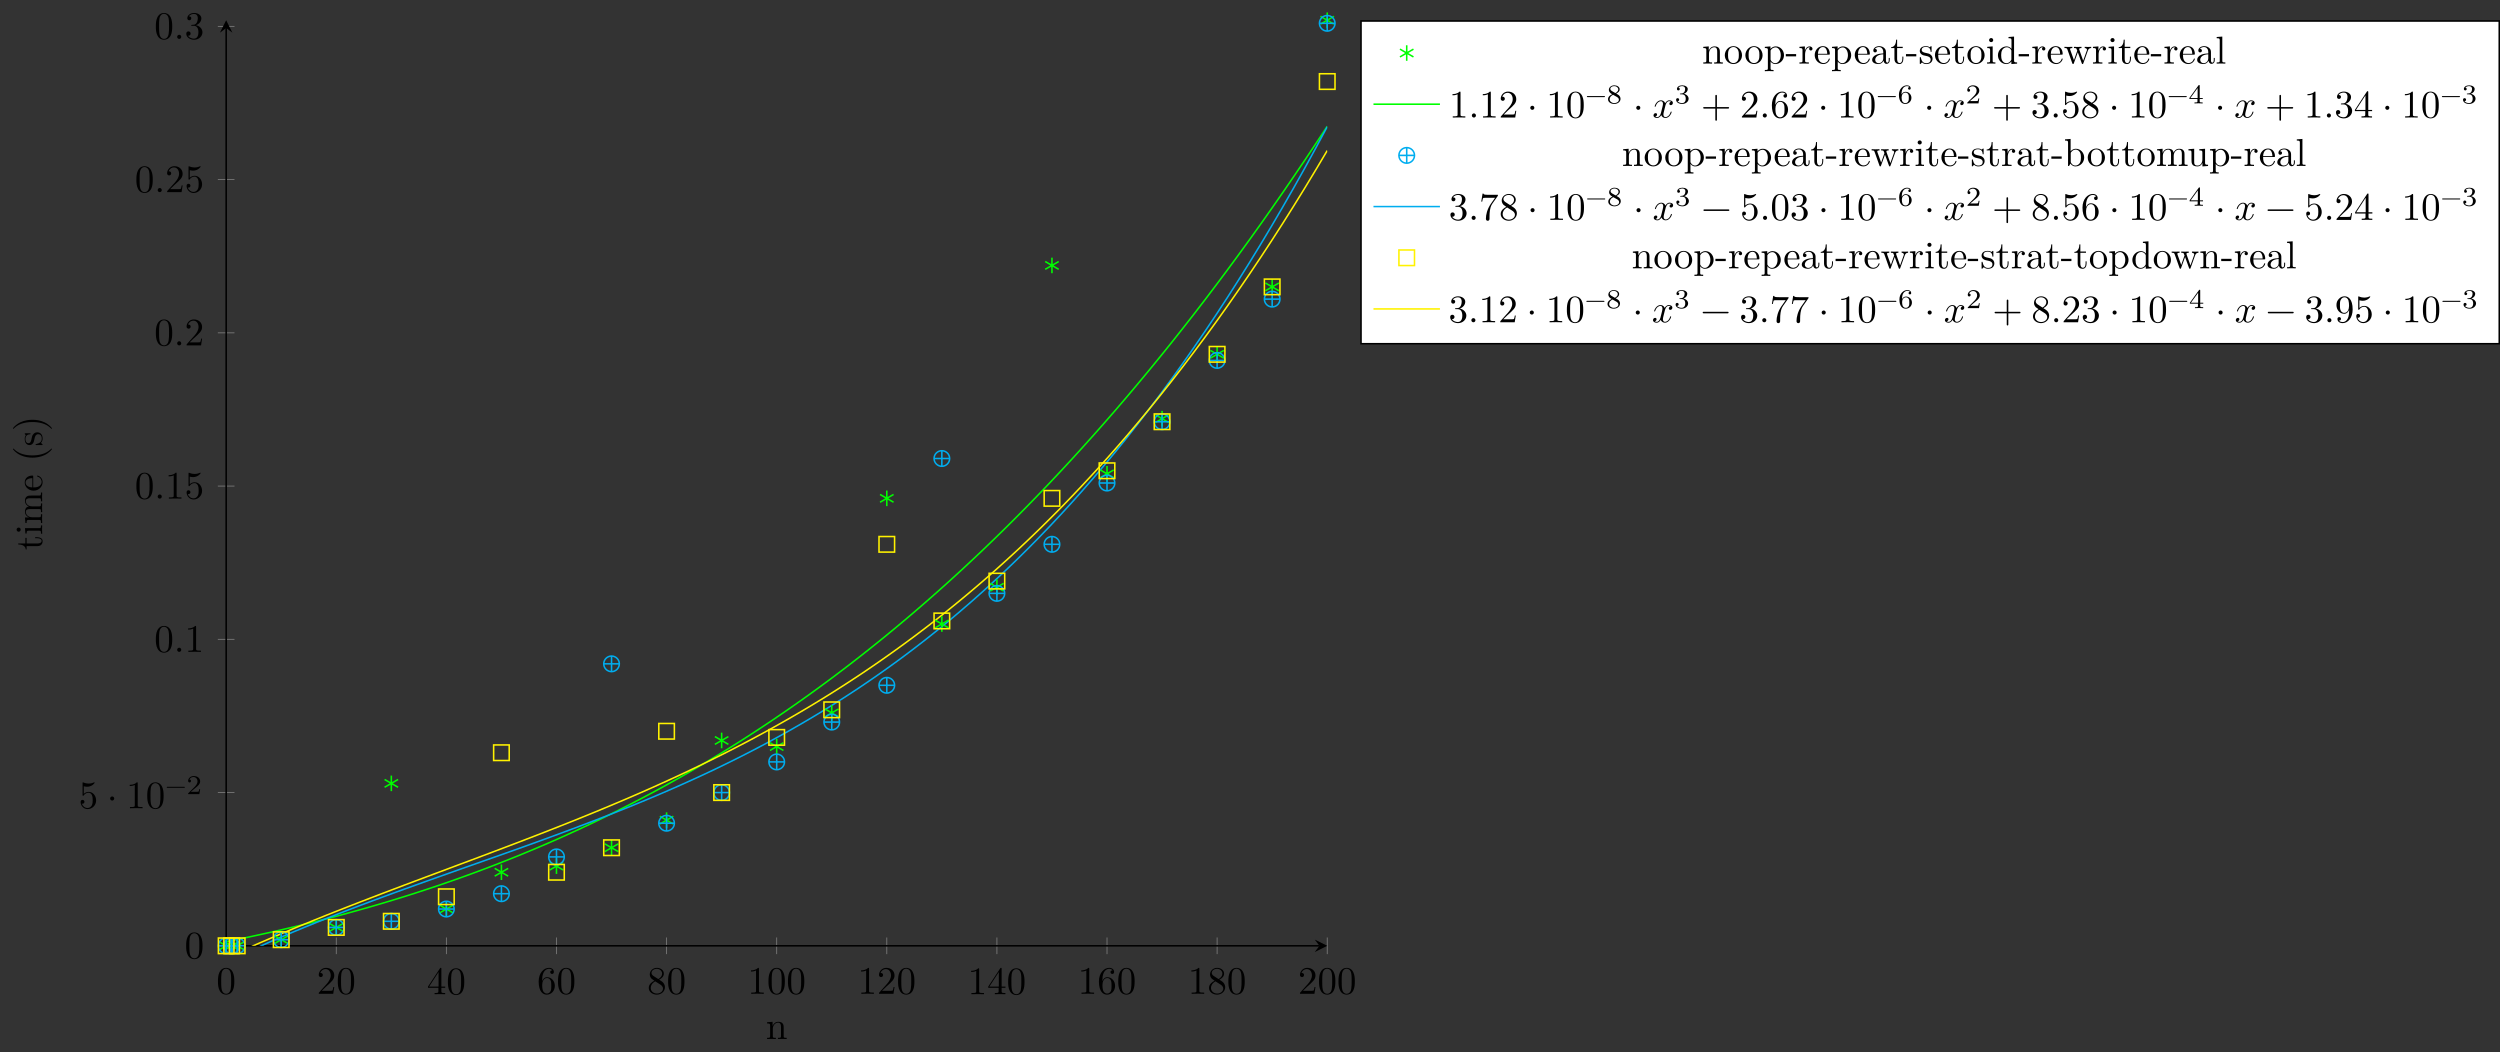 <?xml version="1.0" encoding="UTF-8"?>
<svg xmlns="http://www.w3.org/2000/svg" xmlns:xlink="http://www.w3.org/1999/xlink" width="639.604pt" height="269.149pt" viewBox="0 0 639.604 269.149" version="1.1">
<rect x="0" y="0" width="639.604" height="269.149" fill="#333333" stroke="none"/>
<defs>
<g>
<symbol overflow="visible" id="glyph0-0">
<path style="stroke:none;" d=""/>
</symbol>
<symbol overflow="visible" id="glyph0-1">
<path style="stroke:none;" d="M 4.578 -3.188 C 4.578 -3.984 4.531 -4.781 4.188 -5.516 C 3.734 -6.484 2.906 -6.641 2.5 -6.641 C 1.891 -6.641 1.172 -6.375 0.75 -5.453 C 0.438 -4.766 0.391 -3.984 0.391 -3.188 C 0.391 -2.438 0.422 -1.547 0.844 -0.781 C 1.266 0.016 2 0.219 2.484 0.219 C 3.016 0.219 3.781 0.016 4.219 -0.938 C 4.531 -1.625 4.578 -2.406 4.578 -3.188 Z M 3.766 -3.312 C 3.766 -2.562 3.766 -1.891 3.656 -1.25 C 3.5 -0.297 2.938 0 2.484 0 C 2.094 0 1.5 -0.25 1.328 -1.203 C 1.219 -1.797 1.219 -2.719 1.219 -3.312 C 1.219 -3.953 1.219 -4.609 1.297 -5.141 C 1.484 -6.328 2.234 -6.422 2.484 -6.422 C 2.812 -6.422 3.469 -6.234 3.656 -5.25 C 3.766 -4.688 3.766 -3.938 3.766 -3.312 Z M 3.766 -3.312 "/>
</symbol>
<symbol overflow="visible" id="glyph0-2">
<path style="stroke:none;" d="M 4.469 -1.734 L 4.234 -1.734 C 4.172 -1.438 4.109 -1 4 -0.844 C 3.938 -0.766 3.281 -0.766 3.062 -0.766 L 1.266 -0.766 L 2.328 -1.797 C 3.875 -3.172 4.469 -3.703 4.469 -4.703 C 4.469 -5.844 3.578 -6.641 2.359 -6.641 C 1.234 -6.641 0.5 -5.719 0.5 -4.828 C 0.5 -4.281 1 -4.281 1.031 -4.281 C 1.203 -4.281 1.547 -4.391 1.547 -4.812 C 1.547 -5.062 1.359 -5.328 1.016 -5.328 C 0.938 -5.328 0.922 -5.328 0.891 -5.312 C 1.109 -5.969 1.656 -6.328 2.234 -6.328 C 3.141 -6.328 3.562 -5.516 3.562 -4.703 C 3.562 -3.906 3.078 -3.125 2.516 -2.5 L 0.609 -0.375 C 0.5 -0.266 0.5 -0.234 0.5 0 L 4.203 0 Z M 4.469 -1.734 "/>
</symbol>
<symbol overflow="visible" id="glyph0-3">
<path style="stroke:none;" d="M 4.688 -1.641 L 4.688 -1.953 L 3.703 -1.953 L 3.703 -6.484 C 3.703 -6.688 3.703 -6.75 3.531 -6.75 C 3.453 -6.75 3.422 -6.75 3.344 -6.625 L 0.281 -1.953 L 0.281 -1.641 L 2.938 -1.641 L 2.938 -0.781 C 2.938 -0.422 2.906 -0.312 2.172 -0.312 L 1.969 -0.312 L 1.969 0 C 2.375 -0.031 2.891 -0.031 3.312 -0.031 C 3.734 -0.031 4.25 -0.031 4.672 0 L 4.672 -0.312 L 4.453 -0.312 C 3.719 -0.312 3.703 -0.422 3.703 -0.781 L 3.703 -1.641 Z M 2.984 -1.953 L 0.562 -1.953 L 2.984 -5.672 Z M 2.984 -1.953 "/>
</symbol>
<symbol overflow="visible" id="glyph0-4">
<path style="stroke:none;" d="M 4.562 -2.031 C 4.562 -3.297 3.672 -4.25 2.562 -4.25 C 1.891 -4.25 1.516 -3.75 1.312 -3.266 L 1.312 -3.516 C 1.312 -6.031 2.547 -6.391 3.062 -6.391 C 3.297 -6.391 3.719 -6.328 3.938 -5.984 C 3.781 -5.984 3.391 -5.984 3.391 -5.547 C 3.391 -5.234 3.625 -5.078 3.844 -5.078 C 4 -5.078 4.312 -5.172 4.312 -5.562 C 4.312 -6.156 3.875 -6.641 3.047 -6.641 C 1.766 -6.641 0.422 -5.359 0.422 -3.156 C 0.422 -0.484 1.578 0.219 2.5 0.219 C 3.609 0.219 4.562 -0.719 4.562 -2.031 Z M 3.656 -2.047 C 3.656 -1.562 3.656 -1.062 3.484 -0.703 C 3.188 -0.109 2.734 -0.062 2.5 -0.062 C 1.875 -0.062 1.578 -0.656 1.516 -0.812 C 1.328 -1.281 1.328 -2.078 1.328 -2.25 C 1.328 -3.031 1.656 -4.031 2.547 -4.031 C 2.719 -4.031 3.172 -4.031 3.484 -3.406 C 3.656 -3.047 3.656 -2.531 3.656 -2.047 Z M 3.656 -2.047 "/>
</symbol>
<symbol overflow="visible" id="glyph0-5">
<path style="stroke:none;" d="M 4.562 -1.672 C 4.562 -2.031 4.453 -2.484 4.062 -2.906 C 3.875 -3.109 3.719 -3.203 3.078 -3.609 C 3.797 -3.984 4.281 -4.5 4.281 -5.156 C 4.281 -6.078 3.406 -6.641 2.5 -6.641 C 1.5 -6.641 0.688 -5.906 0.688 -4.969 C 0.688 -4.797 0.703 -4.344 1.125 -3.875 C 1.234 -3.766 1.609 -3.516 1.859 -3.344 C 1.281 -3.047 0.422 -2.5 0.422 -1.5 C 0.422 -0.453 1.438 0.219 2.484 0.219 C 3.609 0.219 4.562 -0.609 4.562 -1.672 Z M 3.844 -5.156 C 3.844 -4.578 3.453 -4.109 2.859 -3.766 L 1.625 -4.562 C 1.172 -4.859 1.125 -5.188 1.125 -5.359 C 1.125 -5.969 1.781 -6.391 2.484 -6.391 C 3.203 -6.391 3.844 -5.875 3.844 -5.156 Z M 4.062 -1.312 C 4.062 -0.578 3.312 -0.062 2.5 -0.062 C 1.641 -0.062 0.922 -0.672 0.922 -1.5 C 0.922 -2.078 1.234 -2.719 2.078 -3.188 L 3.312 -2.406 C 3.594 -2.219 4.062 -1.922 4.062 -1.312 Z M 4.062 -1.312 "/>
</symbol>
<symbol overflow="visible" id="glyph0-6">
<path style="stroke:none;" d="M 4.172 0 L 4.172 -0.312 L 3.859 -0.312 C 2.953 -0.312 2.938 -0.422 2.938 -0.781 L 2.938 -6.375 C 2.938 -6.625 2.938 -6.641 2.703 -6.641 C 2.078 -6 1.203 -6 0.891 -6 L 0.891 -5.688 C 1.094 -5.688 1.672 -5.688 2.188 -5.953 L 2.188 -0.781 C 2.188 -0.422 2.156 -0.312 1.266 -0.312 L 0.953 -0.312 L 0.953 0 C 1.297 -0.031 2.156 -0.031 2.562 -0.031 C 2.953 -0.031 3.828 -0.031 4.172 0 Z M 4.172 0 "/>
</symbol>
<symbol overflow="visible" id="glyph0-7">
<path style="stroke:none;" d="M 4.469 -2 C 4.469 -3.188 3.656 -4.188 2.578 -4.188 C 2.109 -4.188 1.672 -4.031 1.312 -3.672 L 1.312 -5.625 C 1.516 -5.562 1.844 -5.5 2.156 -5.5 C 3.391 -5.5 4.094 -6.406 4.094 -6.531 C 4.094 -6.594 4.062 -6.641 3.984 -6.641 C 3.984 -6.641 3.953 -6.641 3.906 -6.609 C 3.703 -6.516 3.219 -6.312 2.547 -6.312 C 2.156 -6.312 1.688 -6.391 1.219 -6.594 C 1.141 -6.625 1.109 -6.625 1.109 -6.625 C 1 -6.625 1 -6.547 1 -6.391 L 1 -3.438 C 1 -3.266 1 -3.188 1.141 -3.188 C 1.219 -3.188 1.234 -3.203 1.281 -3.266 C 1.391 -3.422 1.75 -3.969 2.562 -3.969 C 3.078 -3.969 3.328 -3.516 3.406 -3.328 C 3.562 -2.953 3.594 -2.578 3.594 -2.078 C 3.594 -1.719 3.594 -1.125 3.344 -0.703 C 3.109 -0.312 2.734 -0.062 2.281 -0.062 C 1.562 -0.062 0.984 -0.594 0.812 -1.172 C 0.844 -1.172 0.875 -1.156 0.984 -1.156 C 1.312 -1.156 1.484 -1.406 1.484 -1.641 C 1.484 -1.891 1.312 -2.141 0.984 -2.141 C 0.844 -2.141 0.5 -2.062 0.5 -1.609 C 0.5 -0.75 1.188 0.219 2.297 0.219 C 3.453 0.219 4.469 -0.734 4.469 -2 Z M 4.469 -2 "/>
</symbol>
<symbol overflow="visible" id="glyph0-8">
<path style="stroke:none;" d="M 1.906 -2.5 C 1.906 -2.781 1.672 -3.016 1.391 -3.016 C 1.094 -3.016 0.859 -2.781 0.859 -2.5 C 0.859 -2.203 1.094 -1.969 1.391 -1.969 C 1.672 -1.969 1.906 -2.203 1.906 -2.5 Z M 1.906 -2.5 "/>
</symbol>
<symbol overflow="visible" id="glyph0-9">
<path style="stroke:none;" d="M 1.906 -0.531 C 1.906 -0.812 1.672 -1.062 1.391 -1.062 C 1.094 -1.062 0.859 -0.812 0.859 -0.531 C 0.859 -0.234 1.094 0 1.391 0 C 1.672 0 1.906 -0.234 1.906 -0.531 Z M 1.906 -0.531 "/>
</symbol>
<symbol overflow="visible" id="glyph0-10">
<path style="stroke:none;" d="M 4.562 -1.703 C 4.562 -2.516 3.922 -3.297 2.891 -3.516 C 3.703 -3.781 4.281 -4.469 4.281 -5.266 C 4.281 -6.078 3.406 -6.641 2.453 -6.641 C 1.453 -6.641 0.688 -6.047 0.688 -5.281 C 0.688 -4.953 0.906 -4.766 1.203 -4.766 C 1.5 -4.766 1.703 -4.984 1.703 -5.281 C 1.703 -5.766 1.234 -5.766 1.094 -5.766 C 1.391 -6.266 2.047 -6.391 2.406 -6.391 C 2.828 -6.391 3.375 -6.172 3.375 -5.281 C 3.375 -5.156 3.344 -4.578 3.094 -4.141 C 2.797 -3.656 2.453 -3.625 2.203 -3.625 C 2.125 -3.609 1.891 -3.594 1.812 -3.594 C 1.734 -3.578 1.672 -3.562 1.672 -3.469 C 1.672 -3.359 1.734 -3.359 1.906 -3.359 L 2.344 -3.359 C 3.156 -3.359 3.531 -2.688 3.531 -1.703 C 3.531 -0.344 2.844 -0.062 2.406 -0.062 C 1.969 -0.062 1.219 -0.234 0.875 -0.812 C 1.219 -0.766 1.531 -0.984 1.531 -1.359 C 1.531 -1.719 1.266 -1.922 0.984 -1.922 C 0.734 -1.922 0.422 -1.781 0.422 -1.344 C 0.422 -0.438 1.344 0.219 2.438 0.219 C 3.656 0.219 4.562 -0.688 4.562 -1.703 Z M 4.562 -1.703 "/>
</symbol>
<symbol overflow="visible" id="glyph0-11">
<path style="stroke:none;" d="M 5.25 -3.75 C 5.25 -4.266 4.672 -4.406 4.328 -4.406 C 3.75 -4.406 3.406 -3.875 3.281 -3.656 C 3.031 -4.312 2.5 -4.406 2.203 -4.406 C 1.172 -4.406 0.594 -3.125 0.594 -2.875 C 0.594 -2.766 0.719 -2.766 0.719 -2.766 C 0.797 -2.766 0.828 -2.797 0.844 -2.875 C 1.188 -3.938 1.844 -4.188 2.188 -4.188 C 2.375 -4.188 2.719 -4.094 2.719 -3.516 C 2.719 -3.203 2.547 -2.547 2.188 -1.141 C 2.031 -0.531 1.672 -0.109 1.234 -0.109 C 1.172 -0.109 0.953 -0.109 0.734 -0.234 C 0.984 -0.297 1.203 -0.5 1.203 -0.781 C 1.203 -1.047 0.984 -1.125 0.844 -1.125 C 0.531 -1.125 0.297 -0.875 0.297 -0.547 C 0.297 -0.094 0.781 0.109 1.219 0.109 C 1.891 0.109 2.25 -0.594 2.266 -0.641 C 2.391 -0.281 2.75 0.109 3.344 0.109 C 4.375 0.109 4.938 -1.172 4.938 -1.422 C 4.938 -1.531 4.859 -1.531 4.828 -1.531 C 4.734 -1.531 4.719 -1.484 4.688 -1.422 C 4.359 -0.344 3.688 -0.109 3.375 -0.109 C 2.984 -0.109 2.828 -0.422 2.828 -0.766 C 2.828 -0.984 2.875 -1.203 2.984 -1.641 L 3.328 -3.016 C 3.391 -3.266 3.625 -4.188 4.312 -4.188 C 4.359 -4.188 4.609 -4.188 4.812 -4.062 C 4.531 -4 4.344 -3.766 4.344 -3.516 C 4.344 -3.359 4.453 -3.172 4.719 -3.172 C 4.938 -3.172 5.25 -3.344 5.25 -3.75 Z M 5.25 -3.75 "/>
</symbol>
<symbol overflow="visible" id="glyph0-12">
<path style="stroke:none;" d="M 7.203 -2.5 C 7.203 -2.609 7.109 -2.688 7 -2.688 L 4.078 -2.688 L 4.078 -5.609 C 4.078 -5.719 3.984 -5.812 3.875 -5.812 C 3.766 -5.812 3.672 -5.719 3.672 -5.609 L 3.672 -2.688 L 0.75 -2.688 C 0.641 -2.688 0.562 -2.609 0.562 -2.5 C 0.562 -2.375 0.641 -2.297 0.75 -2.297 L 3.672 -2.297 L 3.672 0.625 C 3.672 0.734 3.766 0.828 3.875 0.828 C 3.984 0.828 4.078 0.734 4.078 0.625 L 4.078 -2.297 L 7 -2.297 C 7.109 -2.297 7.203 -2.375 7.203 -2.5 Z M 7.203 -2.5 "/>
</symbol>
<symbol overflow="visible" id="glyph0-13">
<path style="stroke:none;" d="M 4.828 -6.422 L 2.406 -6.422 C 1.203 -6.422 1.172 -6.547 1.141 -6.734 L 0.891 -6.734 L 0.562 -4.688 L 0.812 -4.688 C 0.844 -4.844 0.922 -5.469 1.062 -5.594 C 1.125 -5.656 1.906 -5.656 2.031 -5.656 L 4.094 -5.656 L 2.984 -4.078 C 2.078 -2.734 1.75 -1.344 1.75 -0.328 C 1.75 -0.234 1.75 0.219 2.219 0.219 C 2.672 0.219 2.672 -0.234 2.672 -0.328 L 2.672 -0.844 C 2.672 -1.391 2.703 -1.938 2.781 -2.469 C 2.828 -2.703 2.953 -3.562 3.406 -4.172 L 4.75 -6.078 C 4.828 -6.188 4.828 -6.203 4.828 -6.422 Z M 4.828 -6.422 "/>
</symbol>
<symbol overflow="visible" id="glyph0-14">
<path style="stroke:none;" d="M 7.203 -2.5 C 7.203 -2.609 7.109 -2.688 7 -2.688 L 0.75 -2.688 C 0.641 -2.688 0.562 -2.609 0.562 -2.5 C 0.562 -2.375 0.641 -2.297 0.75 -2.297 L 7 -2.297 C 7.109 -2.297 7.203 -2.375 7.203 -2.5 Z M 7.203 -2.5 "/>
</symbol>
<symbol overflow="visible" id="glyph0-15">
<path style="stroke:none;" d="M 4.562 -3.281 C 4.562 -5.969 3.406 -6.641 2.516 -6.641 C 1.969 -6.641 1.484 -6.453 1.062 -6.016 C 0.641 -5.562 0.422 -5.141 0.422 -4.391 C 0.422 -3.156 1.297 -2.172 2.406 -2.172 C 3.016 -2.172 3.422 -2.594 3.656 -3.172 L 3.656 -2.844 C 3.656 -0.516 2.625 -0.062 2.047 -0.062 C 1.875 -0.062 1.328 -0.078 1.062 -0.422 C 1.5 -0.422 1.578 -0.703 1.578 -0.875 C 1.578 -1.188 1.344 -1.328 1.125 -1.328 C 0.969 -1.328 0.672 -1.25 0.672 -0.859 C 0.672 -0.188 1.203 0.219 2.047 0.219 C 3.344 0.219 4.562 -1.141 4.562 -3.281 Z M 3.641 -4.203 C 3.641 -3.375 3.297 -2.406 2.422 -2.406 C 2.266 -2.406 1.797 -2.406 1.5 -3.031 C 1.312 -3.406 1.312 -3.891 1.312 -4.391 C 1.312 -4.922 1.312 -5.391 1.531 -5.766 C 1.797 -6.266 2.172 -6.391 2.516 -6.391 C 2.984 -6.391 3.312 -6.047 3.484 -5.609 C 3.594 -5.281 3.641 -4.656 3.641 -4.203 Z M 3.641 -4.203 "/>
</symbol>
<symbol overflow="visible" id="glyph1-0">
<path style="stroke:none;" d=""/>
</symbol>
<symbol overflow="visible" id="glyph1-1">
<path style="stroke:none;" d="M 5.031 -1.734 C 5.031 -1.812 4.969 -1.875 4.891 -1.875 L 0.531 -1.875 C 0.453 -1.875 0.391 -1.812 0.391 -1.734 C 0.391 -1.672 0.453 -1.609 0.531 -1.609 L 4.891 -1.609 C 4.969 -1.609 5.031 -1.672 5.031 -1.734 Z M 5.031 -1.734 "/>
</symbol>
<symbol overflow="visible" id="glyph1-2">
<path style="stroke:none;" d="M 3.516 -1.266 L 3.281 -1.266 C 3.266 -1.109 3.188 -0.703 3.094 -0.641 C 3.047 -0.594 2.516 -0.594 2.406 -0.594 L 1.125 -0.594 C 1.859 -1.234 2.109 -1.438 2.516 -1.766 C 3.031 -2.172 3.516 -2.609 3.516 -3.266 C 3.516 -4.109 2.781 -4.625 1.891 -4.625 C 1.031 -4.625 0.438 -4.016 0.438 -3.375 C 0.438 -3.031 0.734 -2.984 0.812 -2.984 C 0.969 -2.984 1.172 -3.109 1.172 -3.359 C 1.172 -3.484 1.125 -3.734 0.766 -3.734 C 0.984 -4.219 1.453 -4.375 1.781 -4.375 C 2.484 -4.375 2.844 -3.828 2.844 -3.266 C 2.844 -2.656 2.406 -2.188 2.188 -1.938 L 0.516 -0.266 C 0.438 -0.203 0.438 -0.188 0.438 0 L 3.312 0 Z M 3.516 -1.266 "/>
</symbol>
<symbol overflow="visible" id="glyph1-3">
<path style="stroke:none;" d="M 3.578 -1.172 C 3.578 -1.641 3.312 -2.031 2.906 -2.266 L 2.469 -2.516 C 3.016 -2.781 3.359 -3.109 3.359 -3.594 C 3.359 -4.266 2.656 -4.625 1.984 -4.625 C 1.219 -4.625 0.594 -4.125 0.594 -3.469 C 0.594 -3.141 0.75 -2.906 0.875 -2.766 C 1 -2.609 1.047 -2.578 1.453 -2.344 C 1.062 -2.172 0.375 -1.797 0.375 -1.062 C 0.375 -0.297 1.172 0.141 1.969 0.141 C 2.859 0.141 3.578 -0.422 3.578 -1.172 Z M 3 -3.594 C 3 -2.969 2.266 -2.656 2.266 -2.656 C 2.266 -2.656 2.234 -2.656 2.188 -2.688 L 1.344 -3.172 C 1.156 -3.281 0.969 -3.469 0.969 -3.734 C 0.969 -4.172 1.469 -4.422 1.969 -4.422 C 2.516 -4.422 3 -4.078 3 -3.594 Z M 3.156 -0.938 C 3.156 -0.406 2.578 -0.078 1.984 -0.078 C 1.344 -0.078 0.797 -0.5 0.797 -1.062 C 0.797 -1.578 1.172 -1.984 1.672 -2.203 C 2.062 -1.984 2.078 -1.984 2.641 -1.656 C 2.812 -1.547 3.156 -1.344 3.156 -0.938 Z M 3.156 -0.938 "/>
</symbol>
<symbol overflow="visible" id="glyph1-4">
<path style="stroke:none;" d="M 3.578 -1.203 C 3.578 -1.75 3.141 -2.297 2.375 -2.453 C 3.094 -2.719 3.359 -3.234 3.359 -3.672 C 3.359 -4.219 2.734 -4.625 1.953 -4.625 C 1.188 -4.625 0.594 -4.25 0.594 -3.688 C 0.594 -3.453 0.75 -3.328 0.953 -3.328 C 1.172 -3.328 1.312 -3.484 1.312 -3.672 C 1.312 -3.875 1.172 -4.031 0.953 -4.047 C 1.203 -4.344 1.672 -4.422 1.938 -4.422 C 2.25 -4.422 2.688 -4.266 2.688 -3.672 C 2.688 -3.375 2.594 -3.047 2.406 -2.844 C 2.188 -2.578 1.984 -2.562 1.641 -2.531 C 1.469 -2.516 1.453 -2.516 1.422 -2.516 C 1.422 -2.516 1.344 -2.5 1.344 -2.422 C 1.344 -2.328 1.406 -2.328 1.531 -2.328 L 1.906 -2.328 C 2.453 -2.328 2.844 -1.953 2.844 -1.203 C 2.844 -0.344 2.328 -0.078 1.938 -0.078 C 1.656 -0.078 1.031 -0.156 0.75 -0.578 C 1.078 -0.578 1.156 -0.812 1.156 -0.969 C 1.156 -1.188 0.984 -1.344 0.766 -1.344 C 0.578 -1.344 0.375 -1.219 0.375 -0.938 C 0.375 -0.281 1.094 0.141 1.938 0.141 C 2.906 0.141 3.578 -0.516 3.578 -1.203 Z M 3.578 -1.203 "/>
</symbol>
<symbol overflow="visible" id="glyph1-5">
<path style="stroke:none;" d="M 3.578 -1.422 C 3.578 -2.312 2.875 -2.969 2.062 -2.969 C 1.5 -2.969 1.203 -2.594 1.047 -2.281 C 1.047 -2.844 1.094 -3.359 1.359 -3.797 C 1.594 -4.172 1.969 -4.422 2.422 -4.422 C 2.625 -4.422 2.906 -4.375 3.047 -4.188 C 2.875 -4.172 2.719 -4.047 2.719 -3.844 C 2.719 -3.672 2.844 -3.516 3.047 -3.516 C 3.266 -3.516 3.391 -3.656 3.391 -3.859 C 3.391 -4.266 3.094 -4.625 2.406 -4.625 C 1.406 -4.625 0.375 -3.703 0.375 -2.203 C 0.375 -0.406 1.219 0.141 2 0.141 C 2.844 0.141 3.578 -0.516 3.578 -1.422 Z M 2.906 -1.422 C 2.906 -1.031 2.906 -0.734 2.719 -0.453 C 2.562 -0.219 2.328 -0.078 2 -0.078 C 1.641 -0.078 1.375 -0.281 1.219 -0.594 C 1.125 -0.797 1.062 -1.156 1.062 -1.562 C 1.062 -2.25 1.469 -2.766 2.031 -2.766 C 2.344 -2.766 2.562 -2.641 2.734 -2.391 C 2.906 -2.125 2.906 -1.828 2.906 -1.422 Z M 2.906 -1.422 "/>
</symbol>
<symbol overflow="visible" id="glyph1-6">
<path style="stroke:none;" d="M 3.688 -1.141 L 3.688 -1.391 L 2.906 -1.391 L 2.906 -4.5 C 2.906 -4.641 2.906 -4.703 2.766 -4.703 C 2.672 -4.703 2.641 -4.703 2.578 -4.594 L 0.266 -1.391 L 0.266 -1.141 L 2.328 -1.141 L 2.328 -0.578 C 2.328 -0.328 2.328 -0.25 1.75 -0.25 L 1.562 -0.25 L 1.562 0 L 2.609 -0.031 L 3.672 0 L 3.672 -0.25 L 3.484 -0.25 C 2.906 -0.25 2.906 -0.328 2.906 -0.578 L 2.906 -1.141 Z M 2.375 -1.391 L 0.531 -1.391 L 2.375 -3.938 Z M 2.375 -1.391 "/>
</symbol>
<symbol overflow="visible" id="glyph2-0">
<path style="stroke:none;" d=""/>
</symbol>
<symbol overflow="visible" id="glyph2-1">
<path style="stroke:none;" d="M 5.328 0 L 5.328 -0.312 C 4.812 -0.312 4.562 -0.312 4.562 -0.609 L 4.562 -2.516 C 4.562 -3.375 4.562 -3.672 4.25 -4.031 C 4.109 -4.203 3.781 -4.406 3.203 -4.406 C 2.469 -4.406 2 -3.984 1.719 -3.359 L 1.719 -4.406 L 0.312 -4.297 L 0.312 -3.984 C 1.016 -3.984 1.094 -3.922 1.094 -3.422 L 1.094 -0.75 C 1.094 -0.312 0.984 -0.312 0.312 -0.312 L 0.312 0 L 1.453 -0.031 L 2.562 0 L 2.562 -0.312 C 1.891 -0.312 1.781 -0.312 1.781 -0.75 L 1.781 -2.594 C 1.781 -3.625 2.5 -4.188 3.125 -4.188 C 3.766 -4.188 3.875 -3.656 3.875 -3.078 L 3.875 -0.75 C 3.875 -0.312 3.766 -0.312 3.094 -0.312 L 3.094 0 L 4.219 -0.031 Z M 5.328 0 "/>
</symbol>
<symbol overflow="visible" id="glyph2-2">
<path style="stroke:none;" d="M 4.688 -2.141 C 4.688 -3.406 3.703 -4.469 2.5 -4.469 C 1.25 -4.469 0.281 -3.375 0.281 -2.141 C 0.281 -0.844 1.312 0.109 2.484 0.109 C 3.688 0.109 4.688 -0.875 4.688 -2.141 Z M 3.875 -2.219 C 3.875 -1.859 3.875 -1.312 3.656 -0.875 C 3.422 -0.422 2.984 -0.141 2.5 -0.141 C 2.062 -0.141 1.625 -0.344 1.359 -0.812 C 1.109 -1.25 1.109 -1.859 1.109 -2.219 C 1.109 -2.609 1.109 -3.141 1.344 -3.578 C 1.609 -4.031 2.078 -4.25 2.484 -4.25 C 2.922 -4.25 3.344 -4.031 3.609 -3.594 C 3.875 -3.172 3.875 -2.594 3.875 -2.219 Z M 3.875 -2.219 "/>
</symbol>
<symbol overflow="visible" id="glyph2-3">
<path style="stroke:none;" d="M 5.188 -2.156 C 5.188 -3.422 4.234 -4.406 3.109 -4.406 C 2.328 -4.406 1.906 -3.969 1.719 -3.75 L 1.719 -4.406 L 0.281 -4.297 L 0.281 -3.984 C 0.984 -3.984 1.062 -3.922 1.062 -3.484 L 1.062 1.172 C 1.062 1.625 0.953 1.625 0.281 1.625 L 0.281 1.938 L 1.391 1.906 L 2.516 1.938 L 2.516 1.625 C 1.859 1.625 1.75 1.625 1.75 1.172 L 1.75 -0.594 C 1.797 -0.422 2.219 0.109 2.969 0.109 C 4.156 0.109 5.188 -0.875 5.188 -2.156 Z M 4.359 -2.156 C 4.359 -0.953 3.672 -0.109 2.938 -0.109 C 2.531 -0.109 2.156 -0.312 1.891 -0.719 C 1.75 -0.922 1.75 -0.938 1.75 -1.141 L 1.75 -3.359 C 2.031 -3.875 2.516 -4.156 3.031 -4.156 C 3.766 -4.156 4.359 -3.281 4.359 -2.156 Z M 4.359 -2.156 "/>
</symbol>
<symbol overflow="visible" id="glyph2-4">
<path style="stroke:none;" d="M 2.75 -1.859 L 2.75 -2.438 L 0.109 -2.438 L 0.109 -1.859 Z M 2.75 -1.859 "/>
</symbol>
<symbol overflow="visible" id="glyph2-5">
<path style="stroke:none;" d="M 3.625 -3.797 C 3.625 -4.109 3.312 -4.406 2.891 -4.406 C 2.156 -4.406 1.797 -3.734 1.672 -3.312 L 1.672 -4.406 L 0.281 -4.297 L 0.281 -3.984 C 0.984 -3.984 1.062 -3.922 1.062 -3.422 L 1.062 -0.75 C 1.062 -0.312 0.953 -0.312 0.281 -0.312 L 0.281 0 L 1.422 -0.031 C 1.812 -0.031 2.281 -0.031 2.688 0 L 2.688 -0.312 L 2.469 -0.312 C 1.734 -0.312 1.719 -0.422 1.719 -0.781 L 1.719 -2.312 C 1.719 -3.297 2.141 -4.188 2.891 -4.188 C 2.953 -4.188 2.984 -4.188 3 -4.172 C 2.969 -4.172 2.766 -4.047 2.766 -3.781 C 2.766 -3.516 2.984 -3.359 3.203 -3.359 C 3.375 -3.359 3.625 -3.484 3.625 -3.797 Z M 3.625 -3.797 "/>
</symbol>
<symbol overflow="visible" id="glyph2-6">
<path style="stroke:none;" d="M 4.141 -1.188 C 4.141 -1.281 4.062 -1.312 4 -1.312 C 3.922 -1.312 3.891 -1.25 3.875 -1.172 C 3.531 -0.141 2.625 -0.141 2.531 -0.141 C 2.031 -0.141 1.641 -0.438 1.406 -0.812 C 1.109 -1.281 1.109 -1.938 1.109 -2.297 L 3.891 -2.297 C 4.109 -2.297 4.141 -2.297 4.141 -2.516 C 4.141 -3.5 3.594 -4.469 2.359 -4.469 C 1.203 -4.469 0.281 -3.438 0.281 -2.188 C 0.281 -0.859 1.328 0.109 2.469 0.109 C 3.688 0.109 4.141 -1 4.141 -1.188 Z M 3.484 -2.516 L 1.109 -2.516 C 1.172 -4 2.016 -4.25 2.359 -4.25 C 3.375 -4.25 3.484 -2.906 3.484 -2.516 Z M 3.484 -2.516 "/>
</symbol>
<symbol overflow="visible" id="glyph2-7">
<path style="stroke:none;" d="M 4.812 -0.891 L 4.812 -1.453 L 4.562 -1.453 L 4.562 -0.891 C 4.562 -0.312 4.312 -0.25 4.203 -0.25 C 3.875 -0.25 3.844 -0.703 3.844 -0.75 L 3.844 -2.734 C 3.844 -3.156 3.844 -3.547 3.484 -3.922 C 3.094 -4.312 2.594 -4.469 2.109 -4.469 C 1.297 -4.469 0.609 -4 0.609 -3.344 C 0.609 -3.047 0.812 -2.875 1.062 -2.875 C 1.344 -2.875 1.531 -3.078 1.531 -3.328 C 1.531 -3.453 1.469 -3.781 1.016 -3.781 C 1.281 -4.141 1.781 -4.25 2.094 -4.25 C 2.578 -4.25 3.156 -3.859 3.156 -2.969 L 3.156 -2.609 C 2.641 -2.578 1.938 -2.547 1.312 -2.25 C 0.562 -1.906 0.312 -1.391 0.312 -0.953 C 0.312 -0.141 1.281 0.109 1.906 0.109 C 2.578 0.109 3.031 -0.297 3.219 -0.75 C 3.266 -0.359 3.531 0.062 4 0.062 C 4.203 0.062 4.812 -0.078 4.812 -0.891 Z M 3.156 -1.391 C 3.156 -0.453 2.438 -0.109 1.984 -0.109 C 1.5 -0.109 1.094 -0.453 1.094 -0.953 C 1.094 -1.5 1.5 -2.328 3.156 -2.391 Z M 3.156 -1.391 "/>
</symbol>
<symbol overflow="visible" id="glyph2-8">
<path style="stroke:none;" d="M 3.312 -1.234 L 3.312 -1.797 L 3.062 -1.797 L 3.062 -1.25 C 3.062 -0.516 2.766 -0.141 2.391 -0.141 C 1.719 -0.141 1.719 -1.047 1.719 -1.219 L 1.719 -3.984 L 3.156 -3.984 L 3.156 -4.297 L 1.719 -4.297 L 1.719 -6.125 L 1.469 -6.125 C 1.469 -5.312 1.172 -4.25 0.188 -4.203 L 0.188 -3.984 L 1.031 -3.984 L 1.031 -1.234 C 1.031 -0.016 1.969 0.109 2.328 0.109 C 3.031 0.109 3.312 -0.594 3.312 -1.234 Z M 3.312 -1.234 "/>
</symbol>
<symbol overflow="visible" id="glyph2-9">
<path style="stroke:none;" d="M 3.594 -1.281 C 3.594 -1.797 3.297 -2.109 3.172 -2.219 C 2.844 -2.547 2.453 -2.625 2.031 -2.703 C 1.469 -2.812 0.812 -2.938 0.812 -3.516 C 0.812 -3.875 1.062 -4.281 1.922 -4.281 C 3.016 -4.281 3.078 -3.375 3.094 -3.078 C 3.094 -2.984 3.203 -2.984 3.203 -2.984 C 3.344 -2.984 3.344 -3.031 3.344 -3.219 L 3.344 -4.234 C 3.344 -4.391 3.344 -4.469 3.234 -4.469 C 3.188 -4.469 3.156 -4.469 3.031 -4.344 C 3 -4.312 2.906 -4.219 2.859 -4.188 C 2.484 -4.469 2.078 -4.469 1.922 -4.469 C 0.703 -4.469 0.328 -3.797 0.328 -3.234 C 0.328 -2.891 0.484 -2.609 0.75 -2.391 C 1.078 -2.141 1.359 -2.078 2.078 -1.938 C 2.297 -1.891 3.109 -1.734 3.109 -1.016 C 3.109 -0.516 2.766 -0.109 1.984 -0.109 C 1.141 -0.109 0.781 -0.672 0.594 -1.531 C 0.562 -1.656 0.562 -1.688 0.453 -1.688 C 0.328 -1.688 0.328 -1.625 0.328 -1.453 L 0.328 -0.125 C 0.328 0.047 0.328 0.109 0.438 0.109 C 0.484 0.109 0.5 0.094 0.688 -0.094 C 0.703 -0.109 0.703 -0.125 0.891 -0.312 C 1.328 0.094 1.781 0.109 1.984 0.109 C 3.125 0.109 3.594 -0.562 3.594 -1.281 Z M 3.594 -1.281 "/>
</symbol>
<symbol overflow="visible" id="glyph2-10">
<path style="stroke:none;" d="M 2.469 0 L 2.469 -0.312 C 1.797 -0.312 1.766 -0.359 1.766 -0.75 L 1.766 -4.406 L 0.375 -4.297 L 0.375 -3.984 C 1.016 -3.984 1.109 -3.922 1.109 -3.438 L 1.109 -0.75 C 1.109 -0.312 1 -0.312 0.328 -0.312 L 0.328 0 L 1.422 -0.031 C 1.781 -0.031 2.125 -0.016 2.469 0 Z M 1.906 -6.016 C 1.906 -6.297 1.688 -6.547 1.391 -6.547 C 1.047 -6.547 0.844 -6.266 0.844 -6.016 C 0.844 -5.75 1.078 -5.5 1.375 -5.5 C 1.719 -5.5 1.906 -5.766 1.906 -6.016 Z M 1.906 -6.016 "/>
</symbol>
<symbol overflow="visible" id="glyph2-11">
<path style="stroke:none;" d="M 5.25 0 L 5.25 -0.312 C 4.562 -0.312 4.469 -0.375 4.469 -0.875 L 4.469 -6.922 L 3.047 -6.812 L 3.047 -6.5 C 3.734 -6.5 3.812 -6.438 3.812 -5.938 L 3.812 -3.781 C 3.531 -4.141 3.094 -4.406 2.562 -4.406 C 1.391 -4.406 0.344 -3.422 0.344 -2.141 C 0.344 -0.875 1.312 0.109 2.453 0.109 C 3.094 0.109 3.531 -0.234 3.781 -0.547 L 3.781 0.109 Z M 3.781 -1.172 C 3.781 -1 3.781 -0.984 3.672 -0.812 C 3.375 -0.328 2.938 -0.109 2.5 -0.109 C 2.047 -0.109 1.688 -0.375 1.453 -0.75 C 1.203 -1.156 1.172 -1.719 1.172 -2.141 C 1.172 -2.5 1.188 -3.094 1.469 -3.547 C 1.688 -3.859 2.062 -4.188 2.609 -4.188 C 2.953 -4.188 3.375 -4.031 3.672 -3.594 C 3.781 -3.422 3.781 -3.406 3.781 -3.219 Z M 3.781 -1.172 "/>
</symbol>
<symbol overflow="visible" id="glyph2-12">
<path style="stroke:none;" d="M 7.016 -3.984 L 7.016 -4.297 C 6.781 -4.281 6.5 -4.266 6.281 -4.266 L 5.359 -4.297 L 5.359 -3.984 C 5.719 -3.984 5.938 -3.797 5.938 -3.516 C 5.938 -3.453 5.938 -3.422 5.875 -3.297 L 4.969 -0.75 L 3.984 -3.531 C 3.953 -3.656 3.938 -3.672 3.938 -3.719 C 3.938 -3.984 4.328 -3.984 4.531 -3.984 L 4.531 -4.297 L 3.484 -4.266 C 3.188 -4.266 2.906 -4.281 2.609 -4.297 L 2.609 -3.984 C 2.969 -3.984 3.125 -3.969 3.234 -3.844 C 3.281 -3.781 3.391 -3.484 3.453 -3.297 L 2.609 -0.875 L 1.656 -3.531 C 1.609 -3.656 1.609 -3.672 1.609 -3.719 C 1.609 -3.984 2 -3.984 2.188 -3.984 L 2.188 -4.297 L 1.109 -4.266 L 0.172 -4.297 L 0.172 -3.984 C 0.672 -3.984 0.797 -3.953 0.922 -3.641 L 2.172 -0.109 C 2.219 0.031 2.25 0.109 2.375 0.109 C 2.516 0.109 2.531 0.047 2.578 -0.094 L 3.594 -2.906 L 4.609 -0.078 C 4.641 0.031 4.672 0.109 4.812 0.109 C 4.938 0.109 4.969 0.016 5 -0.078 L 6.172 -3.344 C 6.344 -3.844 6.656 -3.984 7.016 -3.984 Z M 7.016 -3.984 "/>
</symbol>
<symbol overflow="visible" id="glyph2-13">
<path style="stroke:none;" d="M 2.547 0 L 2.547 -0.312 C 1.875 -0.312 1.766 -0.312 1.766 -0.75 L 1.766 -6.922 L 0.328 -6.812 L 0.328 -6.5 C 1.031 -6.5 1.109 -6.438 1.109 -5.938 L 1.109 -0.75 C 1.109 -0.312 1 -0.312 0.328 -0.312 L 0.328 0 L 1.438 -0.031 Z M 2.547 0 "/>
</symbol>
<symbol overflow="visible" id="glyph2-14">
<path style="stroke:none;" d="M 5.188 -2.156 C 5.188 -3.422 4.219 -4.406 3.078 -4.406 C 2.297 -4.406 1.875 -3.938 1.719 -3.766 L 1.719 -6.922 L 0.281 -6.812 L 0.281 -6.5 C 0.984 -6.5 1.062 -6.438 1.062 -5.938 L 1.062 0 L 1.312 0 L 1.672 -0.625 C 1.812 -0.391 2.234 0.109 2.969 0.109 C 4.156 0.109 5.188 -0.875 5.188 -2.156 Z M 4.359 -2.156 C 4.359 -1.797 4.344 -1.203 4.062 -0.75 C 3.844 -0.438 3.469 -0.109 2.938 -0.109 C 2.484 -0.109 2.125 -0.344 1.891 -0.719 C 1.75 -0.922 1.75 -0.953 1.75 -1.141 L 1.75 -3.188 C 1.75 -3.375 1.75 -3.391 1.859 -3.547 C 2.25 -4.109 2.797 -4.188 3.031 -4.188 C 3.484 -4.188 3.844 -3.922 4.078 -3.547 C 4.344 -3.141 4.359 -2.578 4.359 -2.156 Z M 4.359 -2.156 "/>
</symbol>
<symbol overflow="visible" id="glyph2-15">
<path style="stroke:none;" d="M 8.109 0 L 8.109 -0.312 C 7.594 -0.312 7.344 -0.312 7.328 -0.609 L 7.328 -2.516 C 7.328 -3.375 7.328 -3.672 7.016 -4.031 C 6.875 -4.203 6.547 -4.406 5.969 -4.406 C 5.141 -4.406 4.688 -3.812 4.531 -3.422 C 4.391 -4.297 3.656 -4.406 3.203 -4.406 C 2.469 -4.406 2 -3.984 1.719 -3.359 L 1.719 -4.406 L 0.312 -4.297 L 0.312 -3.984 C 1.016 -3.984 1.094 -3.922 1.094 -3.422 L 1.094 -0.75 C 1.094 -0.312 0.984 -0.312 0.312 -0.312 L 0.312 0 L 1.453 -0.031 L 2.562 0 L 2.562 -0.312 C 1.891 -0.312 1.781 -0.312 1.781 -0.75 L 1.781 -2.594 C 1.781 -3.625 2.5 -4.188 3.125 -4.188 C 3.766 -4.188 3.875 -3.656 3.875 -3.078 L 3.875 -0.75 C 3.875 -0.312 3.766 -0.312 3.094 -0.312 L 3.094 0 L 4.219 -0.031 L 5.328 0 L 5.328 -0.312 C 4.672 -0.312 4.562 -0.312 4.562 -0.75 L 4.562 -2.594 C 4.562 -3.625 5.266 -4.188 5.906 -4.188 C 6.531 -4.188 6.641 -3.656 6.641 -3.078 L 6.641 -0.75 C 6.641 -0.312 6.531 -0.312 5.859 -0.312 L 5.859 0 L 6.984 -0.031 Z M 8.109 0 "/>
</symbol>
<symbol overflow="visible" id="glyph2-16">
<path style="stroke:none;" d="M 5.328 0 L 5.328 -0.312 C 4.641 -0.312 4.562 -0.375 4.562 -0.875 L 4.562 -4.406 L 3.094 -4.297 L 3.094 -3.984 C 3.781 -3.984 3.875 -3.922 3.875 -3.422 L 3.875 -1.656 C 3.875 -0.781 3.391 -0.109 2.656 -0.109 C 1.828 -0.109 1.781 -0.578 1.781 -1.094 L 1.781 -4.406 L 0.312 -4.297 L 0.312 -3.984 C 1.094 -3.984 1.094 -3.953 1.094 -3.078 L 1.094 -1.578 C 1.094 -0.797 1.094 0.109 2.609 0.109 C 3.172 0.109 3.609 -0.172 3.891 -0.781 L 3.891 0.109 Z M 5.328 0 "/>
</symbol>
<symbol overflow="visible" id="glyph3-0">
<path style="stroke:none;" d=""/>
</symbol>
<symbol overflow="visible" id="glyph3-1">
<path style="stroke:none;" d="M -1.234 -3.312 L -1.797 -3.312 L -1.797 -3.062 L -1.25 -3.062 C -0.516 -3.062 -0.141 -2.766 -0.141 -2.391 C -0.141 -1.719 -1.047 -1.719 -1.219 -1.719 L -3.984 -1.719 L -3.984 -3.156 L -4.297 -3.156 L -4.297 -1.719 L -6.125 -1.719 L -6.125 -1.469 C -5.312 -1.469 -4.25 -1.172 -4.203 -0.188 L -3.984 -0.188 L -3.984 -1.031 L -1.234 -1.031 C -0.016 -1.031 0.109 -1.969 0.109 -2.328 C 0.109 -3.031 -0.594 -3.312 -1.234 -3.312 Z M -1.234 -3.312 "/>
</symbol>
<symbol overflow="visible" id="glyph3-2">
<path style="stroke:none;" d="M 0 -2.469 L -0.312 -2.469 C -0.312 -1.797 -0.359 -1.766 -0.75 -1.766 L -4.406 -1.766 L -4.297 -0.375 L -3.984 -0.375 C -3.984 -1.016 -3.922 -1.109 -3.438 -1.109 L -0.75 -1.109 C -0.312 -1.109 -0.312 -1 -0.312 -0.328 L 0 -0.328 L -0.031 -1.422 C -0.031 -1.781 -0.016 -2.125 0 -2.469 Z M -6.016 -1.906 C -6.297 -1.906 -6.547 -1.688 -6.547 -1.391 C -6.547 -1.047 -6.266 -0.844 -6.016 -0.844 C -5.75 -0.844 -5.5 -1.078 -5.5 -1.375 C -5.5 -1.719 -5.766 -1.906 -6.016 -1.906 Z M -6.016 -1.906 "/>
</symbol>
<symbol overflow="visible" id="glyph3-3">
<path style="stroke:none;" d="M 0 -8.109 L -0.312 -8.109 C -0.312 -7.594 -0.312 -7.344 -0.609 -7.328 L -2.516 -7.328 C -3.375 -7.328 -3.672 -7.328 -4.031 -7.016 C -4.203 -6.875 -4.406 -6.547 -4.406 -5.969 C -4.406 -5.141 -3.812 -4.688 -3.422 -4.531 C -4.297 -4.391 -4.406 -3.656 -4.406 -3.203 C -4.406 -2.469 -3.984 -2 -3.359 -1.719 L -4.406 -1.719 L -4.297 -0.312 L -3.984 -0.312 C -3.984 -1.016 -3.922 -1.094 -3.422 -1.094 L -0.75 -1.094 C -0.312 -1.094 -0.312 -0.984 -0.312 -0.312 L 0 -0.312 L -0.031 -1.453 L 0 -2.562 L -0.312 -2.562 C -0.312 -1.891 -0.312 -1.781 -0.75 -1.781 L -2.594 -1.781 C -3.625 -1.781 -4.188 -2.5 -4.188 -3.125 C -4.188 -3.766 -3.656 -3.875 -3.078 -3.875 L -0.75 -3.875 C -0.312 -3.875 -0.312 -3.766 -0.312 -3.094 L 0 -3.094 L -0.031 -4.219 L 0 -5.328 L -0.312 -5.328 C -0.312 -4.672 -0.312 -4.562 -0.75 -4.562 L -2.594 -4.562 C -3.625 -4.562 -4.188 -5.266 -4.188 -5.906 C -4.188 -6.531 -3.656 -6.641 -3.078 -6.641 L -0.75 -6.641 C -0.312 -6.641 -0.312 -6.531 -0.312 -5.859 L 0 -5.859 L -0.031 -6.984 Z M 0 -8.109 "/>
</symbol>
<symbol overflow="visible" id="glyph3-4">
<path style="stroke:none;" d="M -1.188 -4.141 C -1.281 -4.141 -1.312 -4.062 -1.312 -4 C -1.312 -3.922 -1.25 -3.891 -1.172 -3.875 C -0.141 -3.531 -0.141 -2.625 -0.141 -2.531 C -0.141 -2.031 -0.438 -1.641 -0.812 -1.406 C -1.281 -1.109 -1.938 -1.109 -2.297 -1.109 L -2.297 -3.891 C -2.297 -4.109 -2.297 -4.141 -2.516 -4.141 C -3.5 -4.141 -4.469 -3.594 -4.469 -2.359 C -4.469 -1.203 -3.438 -0.281 -2.188 -0.281 C -0.859 -0.281 0.109 -1.328 0.109 -2.469 C 0.109 -3.688 -1 -4.141 -1.188 -4.141 Z M -2.516 -3.484 L -2.516 -1.109 C -4 -1.172 -4.25 -2.016 -4.25 -2.359 C -4.25 -3.375 -2.906 -3.484 -2.516 -3.484 Z M -2.516 -3.484 "/>
</symbol>
<symbol overflow="visible" id="glyph3-5">
<path style="stroke:none;" d="M 2.391 -3.297 C 2.359 -3.297 2.344 -3.297 2.172 -3.125 C 0.922 -1.891 -0.969 -1.562 -2.5 -1.562 C -4.234 -1.562 -5.969 -1.938 -7.203 -3.172 C -7.328 -3.297 -7.344 -3.297 -7.375 -3.297 C -7.453 -3.297 -7.484 -3.266 -7.484 -3.203 C -7.484 -3.094 -6.797 -2.203 -5.531 -1.609 C -4.438 -1.109 -3.328 -0.984 -2.5 -0.984 C -1.719 -0.984 -0.516 -1.094 0.625 -1.641 C 1.844 -2.25 2.5 -3.094 2.5 -3.203 C 2.5 -3.266 2.469 -3.297 2.391 -3.297 Z M 2.391 -3.297 "/>
</symbol>
<symbol overflow="visible" id="glyph3-6">
<path style="stroke:none;" d="M -1.281 -3.594 C -1.797 -3.594 -2.109 -3.297 -2.219 -3.172 C -2.547 -2.844 -2.625 -2.453 -2.703 -2.031 C -2.812 -1.469 -2.938 -0.812 -3.516 -0.812 C -3.875 -0.812 -4.281 -1.062 -4.281 -1.922 C -4.281 -3.016 -3.375 -3.078 -3.078 -3.094 C -2.984 -3.094 -2.984 -3.203 -2.984 -3.203 C -2.984 -3.344 -3.031 -3.344 -3.219 -3.344 L -4.234 -3.344 C -4.391 -3.344 -4.469 -3.344 -4.469 -3.234 C -4.469 -3.188 -4.469 -3.156 -4.344 -3.031 C -4.312 -3 -4.219 -2.906 -4.188 -2.859 C -4.469 -2.484 -4.469 -2.078 -4.469 -1.922 C -4.469 -0.703 -3.797 -0.328 -3.234 -0.328 C -2.891 -0.328 -2.609 -0.484 -2.391 -0.75 C -2.141 -1.078 -2.078 -1.359 -1.938 -2.078 C -1.891 -2.297 -1.734 -3.109 -1.016 -3.109 C -0.516 -3.109 -0.109 -2.766 -0.109 -1.984 C -0.109 -1.141 -0.672 -0.781 -1.531 -0.594 C -1.656 -0.562 -1.688 -0.562 -1.688 -0.453 C -1.688 -0.328 -1.625 -0.328 -1.453 -0.328 L -0.125 -0.328 C 0.047 -0.328 0.109 -0.328 0.109 -0.438 C 0.109 -0.484 0.094 -0.5 -0.094 -0.688 C -0.109 -0.703 -0.125 -0.703 -0.312 -0.891 C 0.094 -1.328 0.109 -1.781 0.109 -1.984 C 0.109 -3.125 -0.562 -3.594 -1.281 -3.594 Z M -1.281 -3.594 "/>
</symbol>
<symbol overflow="visible" id="glyph3-7">
<path style="stroke:none;" d="M -2.5 -2.875 C -3.266 -2.875 -4.469 -2.766 -5.609 -2.219 C -6.828 -1.625 -7.484 -0.766 -7.484 -0.672 C -7.484 -0.609 -7.438 -0.562 -7.375 -0.562 C -7.344 -0.562 -7.328 -0.562 -7.141 -0.75 C -6.156 -1.734 -4.578 -2.297 -2.5 -2.297 C -0.781 -2.297 0.969 -1.938 2.219 -0.703 C 2.344 -0.562 2.359 -0.562 2.391 -0.562 C 2.453 -0.562 2.5 -0.609 2.5 -0.672 C 2.5 -0.766 1.812 -1.672 0.547 -2.25 C -0.547 -2.766 -1.656 -2.875 -2.5 -2.875 Z M -2.5 -2.875 "/>
</symbol>
</g>
<clipPath id="clip1">
  <path d="M 57.863 26 L 339.559 26 L 339.559 241.977 L 57.863 241.977 Z M 57.863 26 "/>
</clipPath>
<clipPath id="clip2">
  <path d="M 57.863 32 L 339.559 32 L 339.559 241.977 L 57.863 241.977 Z M 57.863 32 "/>
</clipPath>
<clipPath id="clip3">
  <path d="M 348 5 L 639.605 5 L 639.605 88 L 348 88 Z M 348 5 "/>
</clipPath>
<clipPath id="clip4">
  <path d="M 348 5 L 639.605 5 L 639.605 89 L 348 89 Z M 348 5 "/>
</clipPath>
</defs>
<g id="surface1">
<path style="fill:none;stroke-width:0.199;stroke-linecap:butt;stroke-linejoin:miter;stroke:rgb(50%,50%,50%);stroke-opacity:1;stroke-miterlimit:10;" d="M 0.001 -2.127 L 0.001 2.127 M 28.169 -2.127 L 28.169 2.127 M 56.337 -2.127 L 56.337 2.127 M 84.509 -2.127 L 84.509 2.127 M 112.677 -2.127 L 112.677 2.127 M 140.849 -2.127 L 140.849 2.127 M 169.017 -2.127 L 169.017 2.127 M 197.189 -2.127 L 197.189 2.127 M 225.357 -2.127 L 225.357 2.127 M 253.525 -2.127 L 253.525 2.127 M 281.697 -2.127 L 281.697 2.127 " transform="matrix(1,0,0,-1,57.862,241.975)"/>
<path style="fill:none;stroke-width:0.199;stroke-linecap:butt;stroke-linejoin:miter;stroke:rgb(50%,50%,50%);stroke-opacity:1;stroke-miterlimit:10;" d="M -2.128 -0.002 L 2.126 -0.002 M -2.128 39.205 L 2.126 39.205 M -2.128 78.409 L 2.126 78.409 M -2.128 117.616 L 2.126 117.616 M -2.128 156.819 L 2.126 156.819 M -2.128 196.026 L 2.126 196.026 M -2.128 235.229 L 2.126 235.229 " transform="matrix(1,0,0,-1,57.862,241.975)"/>
<path style="fill:none;stroke-width:0.399;stroke-linecap:butt;stroke-linejoin:miter;stroke:rgb(0%,0%,0%);stroke-opacity:1;stroke-miterlimit:10;" d="M 0.001 -0.002 L 279.704 -0.002 " transform="matrix(1,0,0,-1,57.862,241.975)"/>
<path style=" stroke:none;fill-rule:nonzero;fill:rgb(0%,0%,0%);fill-opacity:1;" d="M 339.559 241.977 L 336.371 240.383 L 337.566 241.977 L 336.371 243.57 "/>
<path style="fill:none;stroke-width:0.399;stroke-linecap:butt;stroke-linejoin:miter;stroke:rgb(0%,0%,0%);stroke-opacity:1;stroke-miterlimit:10;" d="M 0.001 -0.002 L 0.001 234.807 " transform="matrix(1,0,0,-1,57.862,241.975)"/>
<path style=" stroke:none;fill-rule:nonzero;fill:rgb(0%,0%,0%);fill-opacity:1;" d="M 57.863 5.176 L 56.27 8.363 L 57.863 7.168 L 59.457 8.363 "/>
<g style="fill:rgb(0%,0%,0%);fill-opacity:1;">
  <use xlink:href="#glyph0-1" x="55.371" y="254.256"/>
</g>
<g style="fill:rgb(0%,0%,0%);fill-opacity:1;">
  <use xlink:href="#glyph0-2" x="81.05" y="254.256"/>
  <use xlink:href="#glyph0-1" x="86.031" y="254.256"/>
</g>
<g style="fill:rgb(0%,0%,0%);fill-opacity:1;">
  <use xlink:href="#glyph0-3" x="109.219" y="254.365"/>
  <use xlink:href="#glyph0-1" x="114.2" y="254.365"/>
</g>
<g style="fill:rgb(0%,0%,0%);fill-opacity:1;">
  <use xlink:href="#glyph0-4" x="137.388" y="254.256"/>
  <use xlink:href="#glyph0-1" x="142.369" y="254.256"/>
</g>
<g style="fill:rgb(0%,0%,0%);fill-opacity:1;">
  <use xlink:href="#glyph0-5" x="165.557" y="254.256"/>
  <use xlink:href="#glyph0-1" x="170.538" y="254.256"/>
</g>
<g style="fill:rgb(0%,0%,0%);fill-opacity:1;">
  <use xlink:href="#glyph0-6" x="191.236" y="254.256"/>
  <use xlink:href="#glyph0-1" x="196.217" y="254.256"/>
  <use xlink:href="#glyph0-1" x="201.199" y="254.256"/>
</g>
<g style="fill:rgb(0%,0%,0%);fill-opacity:1;">
  <use xlink:href="#glyph0-6" x="219.405" y="254.256"/>
  <use xlink:href="#glyph0-2" x="224.386" y="254.256"/>
  <use xlink:href="#glyph0-1" x="229.368" y="254.256"/>
</g>
<g style="fill:rgb(0%,0%,0%);fill-opacity:1;">
  <use xlink:href="#glyph0-6" x="247.574" y="254.365"/>
  <use xlink:href="#glyph0-3" x="252.555" y="254.365"/>
  <use xlink:href="#glyph0-1" x="257.537" y="254.365"/>
</g>
<g style="fill:rgb(0%,0%,0%);fill-opacity:1;">
  <use xlink:href="#glyph0-6" x="275.743" y="254.256"/>
  <use xlink:href="#glyph0-4" x="280.724" y="254.256"/>
  <use xlink:href="#glyph0-1" x="285.706" y="254.256"/>
</g>
<g style="fill:rgb(0%,0%,0%);fill-opacity:1;">
  <use xlink:href="#glyph0-6" x="303.913" y="254.256"/>
  <use xlink:href="#glyph0-5" x="308.894" y="254.256"/>
  <use xlink:href="#glyph0-1" x="313.876" y="254.256"/>
</g>
<g style="fill:rgb(0%,0%,0%);fill-opacity:1;">
  <use xlink:href="#glyph0-2" x="332.082" y="254.256"/>
  <use xlink:href="#glyph0-1" x="337.063" y="254.256"/>
  <use xlink:href="#glyph0-1" x="342.045" y="254.256"/>
</g>
<g style="fill:rgb(0%,0%,0%);fill-opacity:1;">
  <use xlink:href="#glyph0-1" x="47.234" y="245.183"/>
</g>
<g style="fill:rgb(0%,0%,0%);fill-opacity:1;">
  <use xlink:href="#glyph0-7" x="20.123" y="206.784"/>
</g>
<g style="fill:rgb(0%,0%,0%);fill-opacity:1;">
  <use xlink:href="#glyph0-8" x="27.316" y="206.784"/>
</g>
<g style="fill:rgb(0%,0%,0%);fill-opacity:1;">
  <use xlink:href="#glyph0-6" x="32.297" y="206.784"/>
  <use xlink:href="#glyph0-1" x="37.279" y="206.784"/>
</g>
<g style="fill:rgb(0%,0%,0%);fill-opacity:1;">
  <use xlink:href="#glyph1-1" x="42.264" y="203.168"/>
  <use xlink:href="#glyph1-2" x="47.69" y="203.168"/>
</g>
<g style="fill:rgb(0%,0%,0%);fill-opacity:1;">
  <use xlink:href="#glyph0-1" x="39.483" y="166.774"/>
  <use xlink:href="#glyph0-9" x="44.464" y="166.774"/>
  <use xlink:href="#glyph0-6" x="47.234" y="166.774"/>
</g>
<g style="fill:rgb(0%,0%,0%);fill-opacity:1;">
  <use xlink:href="#glyph0-1" x="34.502" y="127.569"/>
  <use xlink:href="#glyph0-9" x="39.483" y="127.569"/>
  <use xlink:href="#glyph0-6" x="42.253" y="127.569"/>
  <use xlink:href="#glyph0-7" x="47.234" y="127.569"/>
</g>
<g style="fill:rgb(0%,0%,0%);fill-opacity:1;">
  <use xlink:href="#glyph0-1" x="39.483" y="88.365"/>
  <use xlink:href="#glyph0-9" x="44.464" y="88.365"/>
  <use xlink:href="#glyph0-2" x="47.234" y="88.365"/>
</g>
<g style="fill:rgb(0%,0%,0%);fill-opacity:1;">
  <use xlink:href="#glyph0-1" x="34.502" y="49.16"/>
  <use xlink:href="#glyph0-9" x="39.483" y="49.16"/>
  <use xlink:href="#glyph0-2" x="42.253" y="49.16"/>
  <use xlink:href="#glyph0-7" x="47.234" y="49.16"/>
</g>
<g style="fill:rgb(0%,0%,0%);fill-opacity:1;">
  <use xlink:href="#glyph0-1" x="39.483" y="9.955"/>
  <use xlink:href="#glyph0-9" x="44.464" y="9.955"/>
  <use xlink:href="#glyph0-10" x="47.234" y="9.955"/>
</g>
<g clip-path="url(#clip1)" clip-rule="nonzero">
<path style="fill:none;stroke-width:0.399;stroke-linecap:butt;stroke-linejoin:miter;stroke:rgb(0%,100%,0%);stroke-opacity:1;stroke-miterlimit:10;" d="M 0.001 1.053 C 0.001 1.053 2.056 1.467 2.845 1.631 C 3.634 1.791 4.9 2.057 5.693 2.221 C 6.482 2.389 7.747 2.663 8.536 2.834 C 9.325 3.006 10.591 3.288 11.38 3.463 C 12.169 3.639 13.439 3.928 14.228 4.112 C 15.017 4.291 16.283 4.588 17.072 4.776 C 17.861 4.963 19.13 5.268 19.919 5.463 C 20.708 5.655 21.974 5.967 22.763 6.166 C 23.552 6.366 24.818 6.69 25.607 6.893 C 26.4 7.096 27.665 7.428 28.454 7.639 C 29.243 7.85 30.509 8.19 31.298 8.409 C 32.087 8.623 33.357 8.975 34.146 9.198 C 34.935 9.416 36.2 9.78 36.99 10.006 C 37.779 10.237 39.044 10.608 39.837 10.842 C 40.626 11.077 41.892 11.455 42.681 11.698 C 43.47 11.936 44.736 12.33 45.525 12.577 C 46.318 12.823 47.583 13.225 48.372 13.479 C 49.161 13.733 50.427 14.147 51.216 14.409 C 52.005 14.666 53.275 15.092 54.064 15.358 C 54.853 15.627 56.118 16.061 56.908 16.334 C 57.697 16.612 58.962 17.057 59.755 17.338 C 60.544 17.62 61.81 18.077 62.599 18.366 C 63.388 18.655 64.654 19.123 65.443 19.42 C 66.236 19.717 67.501 20.198 68.29 20.502 C 69.079 20.807 70.345 21.299 71.134 21.612 C 71.923 21.924 73.193 22.428 73.982 22.748 C 74.771 23.065 76.036 23.584 76.826 23.913 C 77.615 24.237 78.88 24.768 79.673 25.104 C 80.462 25.44 81.728 25.983 82.517 26.327 C 83.306 26.67 84.572 27.225 85.361 27.577 C 86.154 27.928 87.419 28.498 88.208 28.858 C 88.997 29.217 90.263 29.799 91.052 30.17 C 91.841 30.538 93.111 31.135 93.9 31.51 C 94.689 31.885 95.954 32.498 96.743 32.881 C 97.533 33.268 98.798 33.893 99.591 34.288 C 100.38 34.682 101.646 35.319 102.435 35.725 C 103.224 36.127 104.49 36.78 105.279 37.194 C 106.068 37.604 107.337 38.272 108.126 38.694 C 108.915 39.116 110.181 39.799 110.97 40.229 C 111.759 40.659 113.029 41.358 113.818 41.795 C 114.607 42.237 115.872 42.952 116.661 43.401 C 117.451 43.85 118.716 44.577 119.505 45.038 C 120.298 45.495 121.564 46.241 122.353 46.709 C 123.142 47.178 124.408 47.94 125.197 48.416 C 125.986 48.897 127.255 49.67 128.044 50.159 C 128.833 50.651 130.099 51.44 130.888 51.94 C 131.677 52.44 132.943 53.248 133.736 53.756 C 134.525 54.268 135.79 55.092 136.579 55.612 C 137.368 56.131 138.634 56.971 139.423 57.502 C 140.216 58.034 141.482 58.889 142.271 59.432 C 143.06 59.971 144.326 60.85 145.115 61.401 C 145.904 61.952 147.173 62.846 147.962 63.405 C 148.751 63.967 150.017 64.881 150.806 65.452 C 151.595 66.026 152.861 66.955 153.654 67.537 C 154.443 68.123 155.708 69.069 156.497 69.666 C 157.286 70.26 158.552 71.225 159.341 71.83 C 160.134 72.44 161.4 73.42 162.189 74.041 C 162.978 74.659 164.243 75.659 165.033 76.291 C 165.822 76.92 167.091 77.94 167.88 78.58 C 168.669 79.225 169.935 80.26 170.724 80.916 C 171.513 81.569 172.779 82.627 173.572 83.291 C 174.361 83.959 175.626 85.034 176.415 85.713 C 177.204 86.389 178.47 87.487 179.259 88.178 C 180.052 88.866 181.318 89.983 182.107 90.686 C 182.896 91.385 184.161 92.522 184.951 93.237 C 185.74 93.952 187.009 95.108 187.798 95.834 C 188.587 96.561 189.853 97.737 190.642 98.479 C 191.431 99.217 192.697 100.412 193.49 101.166 C 194.279 101.92 195.544 103.135 196.333 103.901 C 197.122 104.666 198.388 105.905 199.177 106.682 C 199.966 107.463 201.236 108.721 202.025 109.514 C 202.814 110.303 204.079 111.584 204.868 112.389 C 205.658 113.194 206.927 114.495 207.716 115.315 C 208.505 116.131 209.771 117.455 210.56 118.287 C 211.349 119.12 212.615 120.463 213.404 121.311 C 214.197 122.155 215.462 123.522 216.251 124.381 C 217.04 125.241 218.306 126.631 219.095 127.502 C 219.884 128.377 221.154 129.787 221.943 130.674 C 222.732 131.561 223.997 132.995 224.786 133.897 C 225.576 134.799 226.841 136.256 227.634 137.17 C 228.423 138.084 229.689 139.565 230.478 140.495 C 231.267 141.424 232.533 142.928 233.322 143.873 C 234.115 144.815 235.38 146.342 236.169 147.299 C 236.958 148.26 238.224 149.811 239.013 150.784 C 239.802 151.756 241.072 153.33 241.861 154.319 C 242.65 155.307 243.915 156.905 244.704 157.909 C 245.493 158.912 246.759 160.534 247.552 161.549 C 248.341 162.569 249.607 164.213 250.396 165.248 C 251.185 166.284 252.451 167.952 253.24 169.002 C 254.033 170.049 255.298 171.745 256.087 172.811 C 256.876 173.873 258.142 175.596 258.931 176.674 C 259.72 177.756 260.99 179.498 261.779 180.596 C 262.568 181.69 263.833 183.459 264.622 184.573 C 265.411 185.682 266.677 187.479 267.47 188.608 C 268.259 189.733 269.525 191.553 270.314 192.698 C 271.103 193.842 272.368 195.69 273.158 196.85 C 273.95 198.01 275.216 199.881 276.005 201.057 C 276.794 202.233 278.06 204.131 278.849 205.327 C 279.638 206.518 281.697 209.651 281.697 209.651 " transform="matrix(1,0,0,-1,57.862,241.975)"/>
<path style="fill:none;stroke-width:0.399;stroke-linecap:butt;stroke-linejoin:miter;stroke:rgb(0%,67.839%,93.729%);stroke-opacity:1;stroke-miterlimit:10;" d="M 0.001 -4.111 C 0.001 -4.111 2.056 -3.138 2.845 -2.771 C 3.634 -2.4 4.9 -1.818 5.693 -1.459 C 6.482 -1.099 7.747 -0.529 8.536 -0.177 C 9.325 0.174 10.591 0.729 11.38 1.073 C 12.169 1.416 13.439 1.963 14.228 2.299 C 15.017 2.639 16.283 3.17 17.072 3.502 C 17.861 3.83 19.13 4.358 19.919 4.682 C 20.708 5.006 21.974 5.518 22.763 5.838 C 23.552 6.155 24.818 6.659 25.607 6.971 C 26.4 7.287 27.665 7.784 28.454 8.088 C 29.243 8.397 30.509 8.885 31.298 9.19 C 32.087 9.491 33.357 9.975 34.146 10.272 C 34.935 10.573 36.2 11.045 36.99 11.342 C 37.779 11.635 39.044 12.108 39.837 12.397 C 40.626 12.69 41.892 13.155 42.681 13.444 C 43.47 13.729 44.736 14.19 45.525 14.475 C 46.318 14.76 47.583 15.217 48.372 15.502 C 49.161 15.784 50.427 16.237 51.216 16.518 C 52.005 16.799 53.275 17.252 54.064 17.53 C 54.853 17.811 56.118 18.26 56.908 18.538 C 57.697 18.819 58.962 19.264 59.755 19.545 C 60.544 19.823 61.81 20.268 62.599 20.549 C 63.388 20.827 64.654 21.272 65.443 21.553 C 66.236 21.83 67.501 22.276 68.29 22.557 C 69.079 22.834 70.345 23.284 71.134 23.565 C 71.923 23.846 73.193 24.295 73.982 24.577 C 74.771 24.858 76.036 25.311 76.826 25.596 C 77.615 25.881 78.88 26.334 79.673 26.623 C 80.462 26.909 81.728 27.37 82.517 27.659 C 83.306 27.948 84.572 28.413 85.361 28.702 C 86.154 28.995 87.419 29.463 88.208 29.76 C 88.997 30.053 90.263 30.53 91.052 30.83 C 91.841 31.127 93.111 31.612 93.9 31.916 C 94.689 32.217 95.954 32.709 96.743 33.018 C 97.533 33.323 98.798 33.823 99.591 34.135 C 100.38 34.448 101.646 34.955 102.435 35.272 C 103.224 35.592 104.49 36.108 105.279 36.432 C 106.068 36.756 107.337 37.28 108.126 37.612 C 108.915 37.944 110.181 38.479 110.97 38.815 C 111.759 39.155 113.029 39.702 113.818 40.045 C 114.607 40.389 115.872 40.948 116.661 41.303 C 117.451 41.655 118.716 42.225 119.505 42.584 C 120.298 42.944 121.564 43.53 122.353 43.897 C 123.142 44.268 124.408 44.866 125.197 45.241 C 125.986 45.62 127.255 46.233 128.044 46.62 C 128.833 47.006 130.099 47.631 130.888 48.03 C 131.677 48.424 132.943 49.065 133.736 49.471 C 134.525 49.877 135.79 50.538 136.579 50.955 C 137.368 51.37 138.634 52.049 139.423 52.475 C 140.216 52.901 141.482 53.596 142.271 54.034 C 143.06 54.471 144.326 55.186 145.115 55.635 C 145.904 56.084 147.173 56.815 147.962 57.28 C 148.751 57.741 150.017 58.491 150.806 58.967 C 151.595 59.44 152.861 60.213 153.654 60.698 C 154.443 61.186 155.708 61.979 156.497 62.479 C 157.286 62.979 158.552 63.791 159.341 64.307 C 160.134 64.823 161.4 65.659 162.189 66.186 C 162.978 66.713 164.243 67.573 165.033 68.116 C 165.822 68.659 167.091 69.541 167.88 70.096 C 168.669 70.655 169.935 71.561 170.724 72.135 C 171.513 72.705 172.779 73.639 173.572 74.229 C 174.361 74.815 175.626 75.772 176.415 76.377 C 177.204 76.983 178.47 77.963 179.259 78.584 C 180.052 79.205 181.318 80.217 182.107 80.854 C 182.896 81.491 184.161 82.53 184.951 83.186 C 185.74 83.838 187.009 84.905 187.798 85.577 C 188.587 86.252 189.853 87.346 190.642 88.034 C 191.431 88.725 192.697 89.85 193.49 90.561 C 194.279 91.268 195.544 92.42 196.333 93.151 C 197.122 93.881 198.388 95.065 199.177 95.811 C 199.966 96.561 201.236 97.776 202.025 98.541 C 202.814 99.311 204.079 100.557 204.868 101.346 C 205.658 102.131 206.927 103.412 207.716 104.221 C 208.505 105.03 209.771 106.342 210.56 107.17 C 211.349 108.002 212.615 109.346 213.404 110.198 C 214.197 111.049 215.462 112.432 216.251 113.303 C 217.04 114.178 218.306 115.592 219.095 116.487 C 219.884 117.381 221.154 118.834 221.943 119.752 C 222.732 120.67 223.997 122.159 224.786 123.1 C 225.576 124.041 226.841 125.565 227.634 126.53 C 228.423 127.495 229.689 129.057 230.478 130.045 C 231.267 131.034 232.533 132.635 233.322 133.647 C 234.115 134.659 235.38 136.303 236.169 137.338 C 236.958 138.373 238.224 140.057 239.013 141.12 C 239.802 142.178 241.072 143.901 241.861 144.987 C 242.65 146.077 243.915 147.838 244.704 148.952 C 245.493 150.065 246.759 151.87 247.552 153.01 C 248.341 154.147 249.607 155.995 250.396 157.162 C 251.185 158.327 252.451 160.217 253.24 161.409 C 254.033 162.604 255.298 164.537 256.087 165.756 C 256.876 166.979 258.142 168.955 258.931 170.205 C 259.72 171.452 260.99 173.475 261.779 174.752 C 262.568 176.03 263.833 178.1 264.622 179.405 C 265.411 180.709 266.677 182.823 267.47 184.159 C 268.259 185.491 269.525 187.655 270.314 189.018 C 271.103 190.381 272.368 192.592 273.158 193.987 C 273.95 195.381 275.216 197.639 276.005 199.065 C 276.794 200.487 278.06 202.795 278.849 204.248 C 279.638 205.705 281.697 209.545 281.697 209.545 " transform="matrix(1,0,0,-1,57.862,241.975)"/>
</g>
<g clip-path="url(#clip2)" clip-rule="nonzero">
<path style="fill:none;stroke-width:0.399;stroke-linecap:butt;stroke-linejoin:miter;stroke:rgb(100%,94.899%,0%);stroke-opacity:1;stroke-miterlimit:10;" d="M 0.001 -3.095 C 0.001 -3.095 2.056 -2.158 2.845 -1.802 C 3.634 -1.447 4.9 -0.884 5.693 -0.533 C 6.482 -0.185 7.747 0.37 8.536 0.713 C 9.325 1.057 10.591 1.6 11.38 1.94 C 12.169 2.276 13.439 2.815 14.228 3.147 C 15.017 3.479 16.283 4.006 17.072 4.334 C 17.861 4.662 19.13 5.182 19.919 5.506 C 20.708 5.83 21.974 6.342 22.763 6.662 C 23.552 6.983 24.818 7.491 25.607 7.807 C 26.4 8.12 27.665 8.623 28.454 8.932 C 29.243 9.245 30.509 9.741 31.298 10.049 C 32.087 10.358 33.357 10.85 34.146 11.159 C 34.935 11.463 36.2 11.952 36.99 12.252 C 37.779 12.557 39.044 13.041 39.837 13.342 C 40.626 13.643 41.892 14.123 42.681 14.42 C 43.47 14.721 44.736 15.198 45.525 15.498 C 46.318 15.795 47.583 16.272 48.372 16.569 C 49.161 16.866 50.427 17.338 51.216 17.635 C 52.005 17.928 53.275 18.405 54.064 18.698 C 54.853 18.995 56.118 19.467 56.908 19.76 C 57.697 20.057 58.962 20.53 59.755 20.827 C 60.544 21.12 61.81 21.592 62.599 21.889 C 63.388 22.186 64.654 22.659 65.443 22.955 C 66.236 23.252 67.501 23.729 68.29 24.03 C 69.079 24.327 70.345 24.803 71.134 25.104 C 71.923 25.405 73.193 25.885 73.982 26.186 C 74.771 26.487 76.036 26.971 76.826 27.276 C 77.615 27.577 78.88 28.065 79.673 28.373 C 80.462 28.678 81.728 29.17 82.517 29.479 C 83.306 29.788 84.572 30.288 85.361 30.6 C 86.154 30.913 87.419 31.413 88.208 31.729 C 88.997 32.045 90.263 32.553 91.052 32.873 C 91.841 33.194 93.111 33.709 93.9 34.034 C 94.689 34.358 95.954 34.881 96.743 35.209 C 97.533 35.538 98.798 36.065 99.591 36.401 C 100.38 36.733 101.646 37.272 102.435 37.608 C 103.224 37.948 104.49 38.495 105.279 38.838 C 106.068 39.182 107.337 39.741 108.126 40.088 C 108.915 40.44 110.181 41.006 110.97 41.362 C 111.759 41.717 113.029 42.291 113.818 42.655 C 114.607 43.018 115.872 43.604 116.661 43.975 C 117.451 44.346 118.716 44.944 119.505 45.319 C 120.298 45.698 121.564 46.307 122.353 46.69 C 123.142 47.077 124.408 47.698 125.197 48.092 C 125.986 48.483 127.255 49.12 128.044 49.518 C 128.833 49.92 130.099 50.569 130.888 50.979 C 131.677 51.389 132.943 52.049 133.736 52.467 C 134.525 52.885 135.79 53.565 136.579 53.991 C 137.368 54.42 138.634 55.112 139.423 55.549 C 140.216 55.987 141.482 56.694 142.271 57.143 C 143.06 57.588 144.326 58.315 145.115 58.772 C 145.904 59.229 147.173 59.967 147.962 60.436 C 148.751 60.905 150.017 61.663 150.806 62.143 C 151.595 62.62 152.861 63.397 153.654 63.885 C 154.443 64.377 155.708 65.17 156.497 65.674 C 157.286 66.174 158.552 66.991 159.341 67.502 C 160.134 68.014 161.4 68.85 162.189 69.373 C 162.978 69.901 164.243 70.752 165.033 71.291 C 165.822 71.83 167.091 72.705 167.88 73.256 C 168.669 73.807 169.935 74.702 170.724 75.268 C 171.513 75.83 172.779 76.748 173.572 77.327 C 174.361 77.905 175.626 78.842 176.415 79.436 C 177.204 80.026 178.47 80.987 179.259 81.592 C 180.052 82.202 181.318 83.186 182.107 83.807 C 182.896 84.428 184.161 85.436 184.951 86.073 C 185.74 86.705 187.009 87.741 187.798 88.389 C 188.587 89.041 189.853 90.1 190.642 90.768 C 191.431 91.432 192.697 92.514 193.49 93.198 C 194.279 93.881 195.544 94.991 196.333 95.69 C 197.122 96.389 198.388 97.522 199.177 98.241 C 199.966 98.955 201.236 100.116 202.025 100.85 C 202.814 101.584 204.079 102.772 204.868 103.522 C 205.658 104.272 206.927 105.491 207.716 106.256 C 208.505 107.026 209.771 108.272 210.56 109.057 C 211.349 109.842 212.615 111.12 213.404 111.92 C 214.197 112.725 215.462 114.03 216.251 114.854 C 217.04 115.678 218.306 117.01 219.095 117.854 C 219.884 118.694 221.154 120.061 221.943 120.92 C 222.732 121.784 223.997 123.178 224.786 124.061 C 225.576 124.94 226.841 126.37 227.634 127.272 C 228.423 128.17 229.689 129.631 230.478 130.553 C 231.267 131.475 232.533 132.967 233.322 133.909 C 234.115 134.854 235.38 136.377 236.169 137.342 C 236.958 138.303 238.224 139.866 239.013 140.85 C 239.802 141.834 241.072 143.428 241.861 144.436 C 242.65 145.444 243.915 147.073 244.704 148.1 C 245.493 149.127 246.759 150.795 247.552 151.846 C 248.341 152.897 249.607 154.596 250.396 155.67 C 251.185 156.745 252.451 158.483 253.24 159.577 C 254.033 160.674 255.298 162.452 256.087 163.569 C 256.876 164.69 258.142 166.502 258.931 167.647 C 259.72 168.787 260.99 170.643 261.779 171.807 C 262.568 172.975 263.833 174.866 264.622 176.057 C 265.411 177.248 266.677 179.178 267.47 180.397 C 268.259 181.612 269.525 183.58 270.314 184.823 C 271.103 186.065 272.368 188.073 273.158 189.342 C 273.95 190.608 275.216 192.659 276.005 193.952 C 276.794 195.245 278.06 197.338 278.849 198.655 C 279.638 199.975 281.697 203.452 281.697 203.452 " transform="matrix(1,0,0,-1,57.862,241.975)"/>
</g>
<path style="fill:none;stroke-width:0.399;stroke-linecap:butt;stroke-linejoin:miter;stroke:rgb(0%,100%,0%);stroke-opacity:1;stroke-miterlimit:10;" d="M 0.001 -1.994 L 0.001 1.991 M 1.724 0.995 L -1.725 -0.998 M 1.724 -0.998 L -1.725 0.995 " transform="matrix(1,0,0,-1,57.862,241.975)"/>
<path style="fill:none;stroke-width:0.399;stroke-linecap:butt;stroke-linejoin:miter;stroke:rgb(0%,100%,0%);stroke-opacity:1;stroke-miterlimit:10;" d="M 1.408 -1.994 L 1.408 1.991 M 3.134 0.995 L -0.319 -0.998 M 3.134 -0.998 L -0.319 0.995 " transform="matrix(1,0,0,-1,57.862,241.975)"/>
<path style="fill:none;stroke-width:0.399;stroke-linecap:butt;stroke-linejoin:miter;stroke:rgb(0%,100%,0%);stroke-opacity:1;stroke-miterlimit:10;" d="M 2.818 -1.994 L 2.818 1.991 M 4.544 0.995 L 1.091 -0.998 M 4.544 -0.998 L 1.091 0.995 " transform="matrix(1,0,0,-1,57.862,241.975)"/>
<path style="fill:none;stroke-width:0.399;stroke-linecap:butt;stroke-linejoin:miter;stroke:rgb(0%,100%,0%);stroke-opacity:1;stroke-miterlimit:10;" d="M 14.083 -0.423 L 14.083 3.561 M 15.81 2.565 L 12.361 0.573 M 15.81 0.573 L 12.361 2.565 " transform="matrix(1,0,0,-1,57.862,241.975)"/>
<path style="fill:none;stroke-width:0.399;stroke-linecap:butt;stroke-linejoin:miter;stroke:rgb(0%,100%,0%);stroke-opacity:1;stroke-miterlimit:10;" d="M 28.169 2.713 L 28.169 6.698 M 29.896 5.702 L 26.443 3.709 M 29.896 3.709 L 26.443 5.702 " transform="matrix(1,0,0,-1,57.862,241.975)"/>
<path style="fill:none;stroke-width:0.399;stroke-linecap:butt;stroke-linejoin:miter;stroke:rgb(0%,100%,0%);stroke-opacity:1;stroke-miterlimit:10;" d="M 42.255 39.565 L 42.255 43.549 M 43.982 42.553 L 40.529 40.561 M 43.982 40.561 L 40.529 42.553 " transform="matrix(1,0,0,-1,57.862,241.975)"/>
<path style="fill:none;stroke-width:0.399;stroke-linecap:butt;stroke-linejoin:miter;stroke:rgb(0%,100%,0%);stroke-opacity:1;stroke-miterlimit:10;" d="M 56.337 7.416 L 56.337 11.401 M 58.064 10.405 L 54.615 8.412 M 58.064 8.412 L 54.615 10.405 " transform="matrix(1,0,0,-1,57.862,241.975)"/>
<path style="fill:none;stroke-width:0.399;stroke-linecap:butt;stroke-linejoin:miter;stroke:rgb(0%,100%,0%);stroke-opacity:1;stroke-miterlimit:10;" d="M 70.423 16.827 L 70.423 20.811 M 72.15 19.815 L 68.697 17.823 M 72.15 17.823 L 68.697 19.815 " transform="matrix(1,0,0,-1,57.862,241.975)"/>
<path style="fill:none;stroke-width:0.399;stroke-linecap:butt;stroke-linejoin:miter;stroke:rgb(0%,100%,0%);stroke-opacity:1;stroke-miterlimit:10;" d="M 84.509 18.393 L 84.509 22.377 M 86.236 21.381 L 82.783 19.389 M 86.236 19.389 L 82.783 21.381 " transform="matrix(1,0,0,-1,57.862,241.975)"/>
<path style="fill:none;stroke-width:0.399;stroke-linecap:butt;stroke-linejoin:miter;stroke:rgb(0%,100%,0%);stroke-opacity:1;stroke-miterlimit:10;" d="M 98.595 23.1 L 98.595 27.084 M 100.318 26.088 L 96.868 24.096 M 100.318 24.096 L 96.868 26.088 " transform="matrix(1,0,0,-1,57.862,241.975)"/>
<path style="fill:none;stroke-width:0.399;stroke-linecap:butt;stroke-linejoin:miter;stroke:rgb(0%,100%,0%);stroke-opacity:1;stroke-miterlimit:10;" d="M 112.677 30.155 L 112.677 34.139 M 114.404 33.143 L 110.954 31.151 M 114.404 31.151 L 110.954 33.143 " transform="matrix(1,0,0,-1,57.862,241.975)"/>
<path style="fill:none;stroke-width:0.399;stroke-linecap:butt;stroke-linejoin:miter;stroke:rgb(0%,100%,0%);stroke-opacity:1;stroke-miterlimit:10;" d="M 126.763 50.541 L 126.763 54.526 M 128.49 53.53 L 125.036 51.538 M 128.49 51.538 L 125.036 53.53 " transform="matrix(1,0,0,-1,57.862,241.975)"/>
<path style="fill:none;stroke-width:0.399;stroke-linecap:butt;stroke-linejoin:miter;stroke:rgb(0%,100%,0%);stroke-opacity:1;stroke-miterlimit:10;" d="M 140.849 48.975 L 140.849 52.959 M 142.572 51.963 L 139.122 49.971 M 142.572 49.971 L 139.122 51.963 " transform="matrix(1,0,0,-1,57.862,241.975)"/>
<path style="fill:none;stroke-width:0.399;stroke-linecap:butt;stroke-linejoin:miter;stroke:rgb(0%,100%,0%);stroke-opacity:1;stroke-miterlimit:10;" d="M 154.931 57.6 L 154.931 61.584 M 156.658 60.588 L 153.208 58.596 M 156.658 58.596 L 153.208 60.588 " transform="matrix(1,0,0,-1,57.862,241.975)"/>
<path style="fill:none;stroke-width:0.399;stroke-linecap:butt;stroke-linejoin:miter;stroke:rgb(0%,100%,0%);stroke-opacity:1;stroke-miterlimit:10;" d="M 169.017 112.487 L 169.017 116.471 M 170.743 115.475 L 167.29 113.483 M 170.743 113.483 L 167.29 115.475 " transform="matrix(1,0,0,-1,57.862,241.975)"/>
<path style="fill:none;stroke-width:0.399;stroke-linecap:butt;stroke-linejoin:miter;stroke:rgb(0%,100%,0%);stroke-opacity:1;stroke-miterlimit:10;" d="M 183.103 80.338 L 183.103 84.323 M 184.829 83.327 L 181.376 81.334 M 184.829 81.334 L 181.376 83.327 " transform="matrix(1,0,0,-1,57.862,241.975)"/>
<path style="fill:none;stroke-width:0.399;stroke-linecap:butt;stroke-linejoin:miter;stroke:rgb(0%,100%,0%);stroke-opacity:1;stroke-miterlimit:10;" d="M 197.185 89.748 L 197.185 93.733 M 198.911 92.737 L 195.462 90.745 M 198.911 90.745 L 195.462 92.737 " transform="matrix(1,0,0,-1,57.862,241.975)"/>
<path style="fill:none;stroke-width:0.399;stroke-linecap:butt;stroke-linejoin:miter;stroke:rgb(0%,100%,0%);stroke-opacity:1;stroke-miterlimit:10;" d="M 211.271 172.077 L 211.271 176.061 M 212.997 175.065 L 209.544 173.073 M 212.997 173.073 L 209.544 175.065 " transform="matrix(1,0,0,-1,57.862,241.975)"/>
<path style="fill:none;stroke-width:0.399;stroke-linecap:butt;stroke-linejoin:miter;stroke:rgb(0%,100%,0%);stroke-opacity:1;stroke-miterlimit:10;" d="M 225.357 118.76 L 225.357 122.745 M 227.083 121.748 L 223.63 119.756 M 227.083 119.756 L 223.63 121.748 " transform="matrix(1,0,0,-1,57.862,241.975)"/>
<path style="fill:none;stroke-width:0.399;stroke-linecap:butt;stroke-linejoin:miter;stroke:rgb(0%,100%,0%);stroke-opacity:1;stroke-miterlimit:10;" d="M 239.443 132.873 L 239.443 136.858 M 241.165 135.862 L 237.716 133.87 M 241.165 133.87 L 237.716 135.862 " transform="matrix(1,0,0,-1,57.862,241.975)"/>
<path style="fill:none;stroke-width:0.399;stroke-linecap:butt;stroke-linejoin:miter;stroke:rgb(0%,100%,0%);stroke-opacity:1;stroke-miterlimit:10;" d="M 253.525 149.338 L 253.525 153.323 M 255.251 152.327 L 251.802 150.334 M 255.251 150.334 L 251.802 152.327 " transform="matrix(1,0,0,-1,57.862,241.975)"/>
<path style="fill:none;stroke-width:0.399;stroke-linecap:butt;stroke-linejoin:miter;stroke:rgb(0%,100%,0%);stroke-opacity:1;stroke-miterlimit:10;" d="M 267.611 166.588 L 267.611 170.573 M 269.337 169.577 L 265.884 167.584 M 269.337 167.584 L 265.884 169.577 " transform="matrix(1,0,0,-1,57.862,241.975)"/>
<path style="fill:none;stroke-width:0.399;stroke-linecap:butt;stroke-linejoin:miter;stroke:rgb(0%,100%,0%);stroke-opacity:1;stroke-miterlimit:10;" d="M 281.697 234.807 L 281.697 238.791 M 283.419 237.795 L 279.97 235.803 M 283.419 235.803 L 279.97 237.795 " transform="matrix(1,0,0,-1,57.862,241.975)"/>
<path style="fill:none;stroke-width:0.399;stroke-linecap:butt;stroke-linejoin:miter;stroke:rgb(0%,67.839%,93.729%);stroke-opacity:1;stroke-miterlimit:10;" d="M 1.993 -0.002 C 1.993 1.1 1.099 1.991 0.001 1.991 C -1.1 1.991 -1.991 1.1 -1.991 -0.002 C -1.991 -1.099 -1.1 -1.994 0.001 -1.994 C 1.099 -1.994 1.993 -1.099 1.993 -0.002 Z M -1.991 -0.002 L 1.993 -0.002 M 0.001 1.991 L 0.001 -1.994 " transform="matrix(1,0,0,-1,57.862,241.975)"/>
<path style="fill:none;stroke-width:0.399;stroke-linecap:butt;stroke-linejoin:miter;stroke:rgb(0%,67.839%,93.729%);stroke-opacity:1;stroke-miterlimit:10;" d="M 3.4 -0.002 C 3.4 1.1 2.509 1.991 1.408 1.991 C 0.31 1.991 -0.585 1.1 -0.585 -0.002 C -0.585 -1.099 0.31 -1.994 1.408 -1.994 C 2.509 -1.994 3.4 -1.099 3.4 -0.002 Z M -0.585 -0.002 L 3.4 -0.002 M 1.408 1.991 L 1.408 -1.994 " transform="matrix(1,0,0,-1,57.862,241.975)"/>
<path style="fill:none;stroke-width:0.399;stroke-linecap:butt;stroke-linejoin:miter;stroke:rgb(0%,67.839%,93.729%);stroke-opacity:1;stroke-miterlimit:10;" d="M 4.81 -0.002 C 4.81 1.1 3.919 1.991 2.818 1.991 C 1.716 1.991 0.826 1.1 0.826 -0.002 C 0.826 -1.099 1.716 -1.994 2.818 -1.994 C 3.919 -1.994 4.81 -1.099 4.81 -0.002 Z M 0.826 -0.002 L 4.81 -0.002 M 2.818 1.991 L 2.818 -1.994 " transform="matrix(1,0,0,-1,57.862,241.975)"/>
<path style="fill:none;stroke-width:0.399;stroke-linecap:butt;stroke-linejoin:miter;stroke:rgb(0%,67.839%,93.729%);stroke-opacity:1;stroke-miterlimit:10;" d="M 16.076 1.569 C 16.076 2.67 15.185 3.561 14.083 3.561 C 12.986 3.561 12.091 2.67 12.091 1.569 C 12.091 0.467 12.986 -0.423 14.083 -0.423 C 15.185 -0.423 16.076 0.467 16.076 1.569 Z M 12.091 1.569 L 16.076 1.569 M 14.083 3.561 L 14.083 -0.423 " transform="matrix(1,0,0,-1,57.862,241.975)"/>
<path style="fill:none;stroke-width:0.399;stroke-linecap:butt;stroke-linejoin:miter;stroke:rgb(0%,67.839%,93.729%);stroke-opacity:1;stroke-miterlimit:10;" d="M 30.161 4.705 C 30.161 5.803 29.271 6.698 28.169 6.698 C 27.068 6.698 26.177 5.803 26.177 4.705 C 26.177 3.604 27.068 2.713 28.169 2.713 C 29.271 2.713 30.161 3.604 30.161 4.705 Z M 26.177 4.705 L 30.161 4.705 M 28.169 6.698 L 28.169 2.713 " transform="matrix(1,0,0,-1,57.862,241.975)"/>
<path style="fill:none;stroke-width:0.399;stroke-linecap:butt;stroke-linejoin:miter;stroke:rgb(0%,67.839%,93.729%);stroke-opacity:1;stroke-miterlimit:10;" d="M 44.247 6.272 C 44.247 7.373 43.353 8.264 42.255 8.264 C 41.154 8.264 40.263 7.373 40.263 6.272 C 40.263 5.174 41.154 4.28 42.255 4.28 C 43.353 4.28 44.247 5.174 44.247 6.272 Z M 40.263 6.272 L 44.247 6.272 M 42.255 8.264 L 42.255 4.28 " transform="matrix(1,0,0,-1,57.862,241.975)"/>
<path style="fill:none;stroke-width:0.399;stroke-linecap:butt;stroke-linejoin:miter;stroke:rgb(0%,67.839%,93.729%);stroke-opacity:1;stroke-miterlimit:10;" d="M 58.333 9.409 C 58.333 10.51 57.439 11.401 56.337 11.401 C 55.24 11.401 54.345 10.51 54.345 9.409 C 54.345 8.307 55.24 7.416 56.337 7.416 C 57.439 7.416 58.333 8.307 58.333 9.409 Z M 54.345 9.409 L 58.333 9.409 M 56.337 11.401 L 56.337 7.416 " transform="matrix(1,0,0,-1,57.862,241.975)"/>
<path style="fill:none;stroke-width:0.399;stroke-linecap:butt;stroke-linejoin:miter;stroke:rgb(0%,67.839%,93.729%);stroke-opacity:1;stroke-miterlimit:10;" d="M 72.415 13.33 C 72.415 14.432 71.525 15.323 70.423 15.323 C 69.322 15.323 68.431 14.432 68.431 13.33 C 68.431 12.229 69.322 11.338 70.423 11.338 C 71.525 11.338 72.415 12.229 72.415 13.33 Z M 68.431 13.33 L 72.415 13.33 M 70.423 15.323 L 70.423 11.338 " transform="matrix(1,0,0,-1,57.862,241.975)"/>
<path style="fill:none;stroke-width:0.399;stroke-linecap:butt;stroke-linejoin:miter;stroke:rgb(0%,67.839%,93.729%);stroke-opacity:1;stroke-miterlimit:10;" d="M 86.501 22.741 C 86.501 23.838 85.611 24.733 84.509 24.733 C 83.408 24.733 82.517 23.838 82.517 22.741 C 82.517 21.639 83.408 20.745 84.509 20.745 C 85.611 20.745 86.501 21.639 86.501 22.741 Z M 82.517 22.741 L 86.501 22.741 M 84.509 24.733 L 84.509 20.745 " transform="matrix(1,0,0,-1,57.862,241.975)"/>
<path style="fill:none;stroke-width:0.399;stroke-linecap:butt;stroke-linejoin:miter;stroke:rgb(0%,67.839%,93.729%);stroke-opacity:1;stroke-miterlimit:10;" d="M 100.587 72.139 C 100.587 73.237 99.693 74.131 98.595 74.131 C 97.493 74.131 96.599 73.237 96.599 72.139 C 96.599 71.037 97.493 70.143 98.595 70.143 C 99.693 70.143 100.587 71.037 100.587 72.139 Z M 96.599 72.139 L 100.587 72.139 M 98.595 74.131 L 98.595 70.143 " transform="matrix(1,0,0,-1,57.862,241.975)"/>
<path style="fill:none;stroke-width:0.399;stroke-linecap:butt;stroke-linejoin:miter;stroke:rgb(0%,67.839%,93.729%);stroke-opacity:1;stroke-miterlimit:10;" d="M 114.669 31.366 C 114.669 32.463 113.779 33.358 112.677 33.358 C 111.579 33.358 110.685 32.463 110.685 31.366 C 110.685 30.264 111.579 29.37 112.677 29.37 C 113.779 29.37 114.669 30.264 114.669 31.366 Z M 110.685 31.366 L 114.669 31.366 M 112.677 33.358 L 112.677 29.37 " transform="matrix(1,0,0,-1,57.862,241.975)"/>
<path style="fill:none;stroke-width:0.399;stroke-linecap:butt;stroke-linejoin:miter;stroke:rgb(0%,67.839%,93.729%);stroke-opacity:1;stroke-miterlimit:10;" d="M 128.755 39.205 C 128.755 40.307 127.865 41.198 126.763 41.198 C 125.661 41.198 124.771 40.307 124.771 39.205 C 124.771 38.104 125.661 37.213 126.763 37.213 C 127.865 37.213 128.755 38.104 128.755 39.205 Z M 124.771 39.205 L 128.755 39.205 M 126.763 41.198 L 126.763 37.213 " transform="matrix(1,0,0,-1,57.862,241.975)"/>
<path style="fill:none;stroke-width:0.399;stroke-linecap:butt;stroke-linejoin:miter;stroke:rgb(0%,67.839%,93.729%);stroke-opacity:1;stroke-miterlimit:10;" d="M 142.841 47.045 C 142.841 48.147 141.947 49.038 140.849 49.038 C 139.747 49.038 138.857 48.147 138.857 47.045 C 138.857 45.944 139.747 45.053 140.849 45.053 C 141.947 45.053 142.841 45.944 142.841 47.045 Z M 138.857 47.045 L 142.841 47.045 M 140.849 49.038 L 140.849 45.053 " transform="matrix(1,0,0,-1,57.862,241.975)"/>
<path style="fill:none;stroke-width:0.399;stroke-linecap:butt;stroke-linejoin:miter;stroke:rgb(0%,67.839%,93.729%);stroke-opacity:1;stroke-miterlimit:10;" d="M 156.923 57.241 C 156.923 58.338 156.033 59.233 154.931 59.233 C 153.833 59.233 152.939 58.338 152.939 57.241 C 152.939 56.139 153.833 55.248 154.931 55.248 C 156.033 55.248 156.923 56.139 156.923 57.241 Z M 152.939 57.241 L 156.923 57.241 M 154.931 59.233 L 154.931 55.248 " transform="matrix(1,0,0,-1,57.862,241.975)"/>
<path style="fill:none;stroke-width:0.399;stroke-linecap:butt;stroke-linejoin:miter;stroke:rgb(0%,67.839%,93.729%);stroke-opacity:1;stroke-miterlimit:10;" d="M 171.009 66.647 C 171.009 67.748 170.118 68.643 169.017 68.643 C 167.915 68.643 167.025 67.748 167.025 66.647 C 167.025 65.549 167.915 64.655 169.017 64.655 C 170.118 64.655 171.009 65.549 171.009 66.647 Z M 167.025 66.647 L 171.009 66.647 M 169.017 68.643 L 169.017 64.655 " transform="matrix(1,0,0,-1,57.862,241.975)"/>
<path style="fill:none;stroke-width:0.399;stroke-linecap:butt;stroke-linejoin:miter;stroke:rgb(0%,67.839%,93.729%);stroke-opacity:1;stroke-miterlimit:10;" d="M 185.095 124.67 C 185.095 125.772 184.201 126.662 183.103 126.662 C 182.001 126.662 181.111 125.772 181.111 124.67 C 181.111 123.573 182.001 122.678 183.103 122.678 C 184.201 122.678 185.095 123.573 185.095 124.67 Z M 181.111 124.67 L 185.095 124.67 M 183.103 126.662 L 183.103 122.678 " transform="matrix(1,0,0,-1,57.862,241.975)"/>
<path style="fill:none;stroke-width:0.399;stroke-linecap:butt;stroke-linejoin:miter;stroke:rgb(0%,67.839%,93.729%);stroke-opacity:1;stroke-miterlimit:10;" d="M 199.181 90.17 C 199.181 91.272 198.286 92.162 197.185 92.162 C 196.087 92.162 195.193 91.272 195.193 90.17 C 195.193 89.073 196.087 88.178 197.185 88.178 C 198.286 88.178 199.181 89.073 199.181 90.17 Z M 195.193 90.17 L 199.181 90.17 M 197.185 92.162 L 197.185 88.178 " transform="matrix(1,0,0,-1,57.862,241.975)"/>
<path style="fill:none;stroke-width:0.399;stroke-linecap:butt;stroke-linejoin:miter;stroke:rgb(0%,67.839%,93.729%);stroke-opacity:1;stroke-miterlimit:10;" d="M 213.263 102.717 C 213.263 103.819 212.372 104.709 211.271 104.709 C 210.169 104.709 209.279 103.819 209.279 102.717 C 209.279 101.616 210.169 100.725 211.271 100.725 C 212.372 100.725 213.263 101.616 213.263 102.717 Z M 209.279 102.717 L 213.263 102.717 M 211.271 104.709 L 211.271 100.725 " transform="matrix(1,0,0,-1,57.862,241.975)"/>
<path style="fill:none;stroke-width:0.399;stroke-linecap:butt;stroke-linejoin:miter;stroke:rgb(0%,67.839%,93.729%);stroke-opacity:1;stroke-miterlimit:10;" d="M 227.349 118.401 C 227.349 119.498 226.458 120.393 225.357 120.393 C 224.255 120.393 223.365 119.498 223.365 118.401 C 223.365 117.299 224.255 116.405 225.357 116.405 C 226.458 116.405 227.349 117.299 227.349 118.401 Z M 223.365 118.401 L 227.349 118.401 M 225.357 120.393 L 225.357 116.405 " transform="matrix(1,0,0,-1,57.862,241.975)"/>
<path style="fill:none;stroke-width:0.399;stroke-linecap:butt;stroke-linejoin:miter;stroke:rgb(0%,67.839%,93.729%);stroke-opacity:1;stroke-miterlimit:10;" d="M 241.435 134.08 C 241.435 135.182 240.54 136.073 239.443 136.073 C 238.341 136.073 237.447 135.182 237.447 134.08 C 237.447 132.979 238.341 132.088 239.443 132.088 C 240.54 132.088 241.435 132.979 241.435 134.08 Z M 237.447 134.08 L 241.435 134.08 M 239.443 136.073 L 239.443 132.088 " transform="matrix(1,0,0,-1,57.862,241.975)"/>
<path style="fill:none;stroke-width:0.399;stroke-linecap:butt;stroke-linejoin:miter;stroke:rgb(0%,67.839%,93.729%);stroke-opacity:1;stroke-miterlimit:10;" d="M 255.517 149.764 C 255.517 150.862 254.626 151.756 253.525 151.756 C 252.427 151.756 251.533 150.862 251.533 149.764 C 251.533 148.662 252.427 147.772 253.525 147.772 C 254.626 147.772 255.517 148.662 255.517 149.764 Z M 251.533 149.764 L 255.517 149.764 M 253.525 151.756 L 253.525 147.772 " transform="matrix(1,0,0,-1,57.862,241.975)"/>
<path style="fill:none;stroke-width:0.399;stroke-linecap:butt;stroke-linejoin:miter;stroke:rgb(0%,67.839%,93.729%);stroke-opacity:1;stroke-miterlimit:10;" d="M 269.603 165.444 C 269.603 166.545 268.712 167.436 267.611 167.436 C 266.509 167.436 265.618 166.545 265.618 165.444 C 265.618 164.346 266.509 163.452 267.611 163.452 C 268.712 163.452 269.603 164.346 269.603 165.444 Z M 265.618 165.444 L 269.603 165.444 M 267.611 167.436 L 267.611 163.452 " transform="matrix(1,0,0,-1,57.862,241.975)"/>
<path style="fill:none;stroke-width:0.399;stroke-linecap:butt;stroke-linejoin:miter;stroke:rgb(0%,67.839%,93.729%);stroke-opacity:1;stroke-miterlimit:10;" d="M 283.689 236.014 C 283.689 237.116 282.794 238.006 281.697 238.006 C 280.595 238.006 279.704 237.116 279.704 236.014 C 279.704 234.912 280.595 234.022 281.697 234.022 C 282.794 234.022 283.689 234.912 283.689 236.014 Z M 279.704 236.014 L 283.689 236.014 M 281.697 238.006 L 281.697 234.022 " transform="matrix(1,0,0,-1,57.862,241.975)"/>
<path style="fill:none;stroke-width:0.399;stroke-linecap:butt;stroke-linejoin:miter;stroke:rgb(100%,94.899%,0%);stroke-opacity:1;stroke-miterlimit:10;" d="M -1.991 -1.994 L 1.993 -1.994 L 1.993 1.991 L -1.991 1.991 Z M -1.991 -1.994 " transform="matrix(1,0,0,-1,57.862,241.975)"/>
<path style="fill:none;stroke-width:0.399;stroke-linecap:butt;stroke-linejoin:miter;stroke:rgb(100%,94.899%,0%);stroke-opacity:1;stroke-miterlimit:10;" d="M -0.585 -1.994 L 3.4 -1.994 L 3.4 1.991 L -0.585 1.991 Z M -0.585 -1.994 " transform="matrix(1,0,0,-1,57.862,241.975)"/>
<path style="fill:none;stroke-width:0.399;stroke-linecap:butt;stroke-linejoin:miter;stroke:rgb(100%,94.899%,0%);stroke-opacity:1;stroke-miterlimit:10;" d="M 0.826 -1.994 L 4.81 -1.994 L 4.81 1.991 L 0.826 1.991 Z M 0.826 -1.994 " transform="matrix(1,0,0,-1,57.862,241.975)"/>
<path style="fill:none;stroke-width:0.399;stroke-linecap:butt;stroke-linejoin:miter;stroke:rgb(100%,94.899%,0%);stroke-opacity:1;stroke-miterlimit:10;" d="M 12.091 -0.423 L 16.076 -0.423 L 16.076 3.561 L 12.091 3.561 Z M 12.091 -0.423 " transform="matrix(1,0,0,-1,57.862,241.975)"/>
<path style="fill:none;stroke-width:0.399;stroke-linecap:butt;stroke-linejoin:miter;stroke:rgb(100%,94.899%,0%);stroke-opacity:1;stroke-miterlimit:10;" d="M 26.177 2.713 L 30.161 2.713 L 30.161 6.698 L 26.177 6.698 Z M 26.177 2.713 " transform="matrix(1,0,0,-1,57.862,241.975)"/>
<path style="fill:none;stroke-width:0.399;stroke-linecap:butt;stroke-linejoin:miter;stroke:rgb(100%,94.899%,0%);stroke-opacity:1;stroke-miterlimit:10;" d="M 40.263 4.28 L 44.247 4.28 L 44.247 8.264 L 40.263 8.264 Z M 40.263 4.28 " transform="matrix(1,0,0,-1,57.862,241.975)"/>
<path style="fill:none;stroke-width:0.399;stroke-linecap:butt;stroke-linejoin:miter;stroke:rgb(100%,94.899%,0%);stroke-opacity:1;stroke-miterlimit:10;" d="M 54.345 10.553 L 58.333 10.553 L 58.333 14.537 L 54.345 14.537 Z M 54.345 10.553 " transform="matrix(1,0,0,-1,57.862,241.975)"/>
<path style="fill:none;stroke-width:0.399;stroke-linecap:butt;stroke-linejoin:miter;stroke:rgb(100%,94.899%,0%);stroke-opacity:1;stroke-miterlimit:10;" d="M 68.431 47.405 L 72.415 47.405 L 72.415 51.389 L 68.431 51.389 Z M 68.431 47.405 " transform="matrix(1,0,0,-1,57.862,241.975)"/>
<path style="fill:none;stroke-width:0.399;stroke-linecap:butt;stroke-linejoin:miter;stroke:rgb(100%,94.899%,0%);stroke-opacity:1;stroke-miterlimit:10;" d="M 82.517 16.827 L 86.501 16.827 L 86.501 20.811 L 82.517 20.811 Z M 82.517 16.827 " transform="matrix(1,0,0,-1,57.862,241.975)"/>
<path style="fill:none;stroke-width:0.399;stroke-linecap:butt;stroke-linejoin:miter;stroke:rgb(100%,94.899%,0%);stroke-opacity:1;stroke-miterlimit:10;" d="M 96.599 23.1 L 100.587 23.1 L 100.587 27.084 L 96.599 27.084 Z M 96.599 23.1 " transform="matrix(1,0,0,-1,57.862,241.975)"/>
<path style="fill:none;stroke-width:0.399;stroke-linecap:butt;stroke-linejoin:miter;stroke:rgb(100%,94.899%,0%);stroke-opacity:1;stroke-miterlimit:10;" d="M 110.685 52.893 L 114.669 52.893 L 114.669 56.881 L 110.685 56.881 Z M 110.685 52.893 " transform="matrix(1,0,0,-1,57.862,241.975)"/>
<path style="fill:none;stroke-width:0.399;stroke-linecap:butt;stroke-linejoin:miter;stroke:rgb(100%,94.899%,0%);stroke-opacity:1;stroke-miterlimit:10;" d="M 124.771 37.213 L 128.755 37.213 L 128.755 41.198 L 124.771 41.198 Z M 124.771 37.213 " transform="matrix(1,0,0,-1,57.862,241.975)"/>
<path style="fill:none;stroke-width:0.399;stroke-linecap:butt;stroke-linejoin:miter;stroke:rgb(100%,94.899%,0%);stroke-opacity:1;stroke-miterlimit:10;" d="M 138.857 51.327 L 142.841 51.327 L 142.841 55.311 L 138.857 55.311 Z M 138.857 51.327 " transform="matrix(1,0,0,-1,57.862,241.975)"/>
<path style="fill:none;stroke-width:0.399;stroke-linecap:butt;stroke-linejoin:miter;stroke:rgb(100%,94.899%,0%);stroke-opacity:1;stroke-miterlimit:10;" d="M 152.939 58.381 L 156.923 58.381 L 156.923 62.37 L 152.939 62.37 Z M 152.939 58.381 " transform="matrix(1,0,0,-1,57.862,241.975)"/>
<path style="fill:none;stroke-width:0.399;stroke-linecap:butt;stroke-linejoin:miter;stroke:rgb(100%,94.899%,0%);stroke-opacity:1;stroke-miterlimit:10;" d="M 167.025 100.725 L 171.009 100.725 L 171.009 104.709 L 167.025 104.709 Z M 167.025 100.725 " transform="matrix(1,0,0,-1,57.862,241.975)"/>
<path style="fill:none;stroke-width:0.399;stroke-linecap:butt;stroke-linejoin:miter;stroke:rgb(100%,94.899%,0%);stroke-opacity:1;stroke-miterlimit:10;" d="M 181.111 81.123 L 185.095 81.123 L 185.095 85.108 L 181.111 85.108 Z M 181.111 81.123 " transform="matrix(1,0,0,-1,57.862,241.975)"/>
<path style="fill:none;stroke-width:0.399;stroke-linecap:butt;stroke-linejoin:miter;stroke:rgb(100%,94.899%,0%);stroke-opacity:1;stroke-miterlimit:10;" d="M 195.193 91.315 L 199.181 91.315 L 199.181 95.299 L 195.193 95.299 Z M 195.193 91.315 " transform="matrix(1,0,0,-1,57.862,241.975)"/>
<path style="fill:none;stroke-width:0.399;stroke-linecap:butt;stroke-linejoin:miter;stroke:rgb(100%,94.899%,0%);stroke-opacity:1;stroke-miterlimit:10;" d="M 209.279 112.487 L 213.263 112.487 L 213.263 116.471 L 209.279 116.471 Z M 209.279 112.487 " transform="matrix(1,0,0,-1,57.862,241.975)"/>
<path style="fill:none;stroke-width:0.399;stroke-linecap:butt;stroke-linejoin:miter;stroke:rgb(100%,94.899%,0%);stroke-opacity:1;stroke-miterlimit:10;" d="M 223.365 119.541 L 227.349 119.541 L 227.349 123.53 L 223.365 123.53 Z M 223.365 119.541 " transform="matrix(1,0,0,-1,57.862,241.975)"/>
<path style="fill:none;stroke-width:0.399;stroke-linecap:butt;stroke-linejoin:miter;stroke:rgb(100%,94.899%,0%);stroke-opacity:1;stroke-miterlimit:10;" d="M 237.447 132.088 L 241.435 132.088 L 241.435 136.073 L 237.447 136.073 Z M 237.447 132.088 " transform="matrix(1,0,0,-1,57.862,241.975)"/>
<path style="fill:none;stroke-width:0.399;stroke-linecap:butt;stroke-linejoin:miter;stroke:rgb(100%,94.899%,0%);stroke-opacity:1;stroke-miterlimit:10;" d="M 251.533 149.338 L 255.517 149.338 L 255.517 153.323 L 251.533 153.323 Z M 251.533 149.338 " transform="matrix(1,0,0,-1,57.862,241.975)"/>
<path style="fill:none;stroke-width:0.399;stroke-linecap:butt;stroke-linejoin:miter;stroke:rgb(100%,94.899%,0%);stroke-opacity:1;stroke-miterlimit:10;" d="M 265.618 166.588 L 269.603 166.588 L 269.603 170.573 L 265.618 170.573 Z M 265.618 166.588 " transform="matrix(1,0,0,-1,57.862,241.975)"/>
<path style="fill:none;stroke-width:0.399;stroke-linecap:butt;stroke-linejoin:miter;stroke:rgb(100%,94.899%,0%);stroke-opacity:1;stroke-miterlimit:10;" d="M 279.704 219.123 L 283.689 219.123 L 283.689 223.108 L 279.704 223.108 Z M 279.704 219.123 " transform="matrix(1,0,0,-1,57.862,241.975)"/>
<g style="fill:rgb(0%,0%,0%);fill-opacity:1;">
  <use xlink:href="#glyph2-1" x="195.938" y="265.828"/>
</g>
<g style="fill:rgb(0%,0%,0%);fill-opacity:1;">
  <use xlink:href="#glyph3-1" x="10.793" y="140.758"/>
  <use xlink:href="#glyph3-2" x="10.793" y="136.883"/>
  <use xlink:href="#glyph3-3" x="10.793" y="134.113"/>
  <use xlink:href="#glyph3-4" x="10.793" y="125.814"/>
</g>
<g style="fill:rgb(0%,0%,0%);fill-opacity:1;">
  <use xlink:href="#glyph3-5" x="10.793" y="118.073"/>
  <use xlink:href="#glyph3-6" x="10.793" y="114.198"/>
  <use xlink:href="#glyph3-7" x="10.793" y="110.272"/>
</g>
<g clip-path="url(#clip3)" clip-rule="nonzero">
<path style=" stroke:none;fill-rule:nonzero;fill:rgb(100%,100%,100%);fill-opacity:1;" d="M 348.207 87.93 L 639.414 87.93 L 639.414 5.375 L 348.207 5.375 Z M 348.207 87.93 "/>
</g>
<g clip-path="url(#clip4)" clip-rule="nonzero">
<path style="fill:none;stroke-width:0.399;stroke-linecap:butt;stroke-linejoin:miter;stroke:rgb(0%,0%,0%);stroke-opacity:1;stroke-miterlimit:10;" d="M 290.345 154.045 L 581.552 154.045 L 581.552 236.6 L 290.345 236.6 Z M 290.345 154.045 " transform="matrix(1,0,0,-1,57.862,241.975)"/>
</g>
<path style="fill:none;stroke-width:0.399;stroke-linecap:butt;stroke-linejoin:miter;stroke:rgb(0%,100%,0%);stroke-opacity:1;stroke-miterlimit:10;" d="M 8.504 -1.994 L 8.504 1.994 M 10.23 0.998 L 6.777 -0.995 M 10.23 -0.995 L 6.777 0.998 " transform="matrix(1,0,0,-1,351.391,13.568)"/>
<g style="fill:rgb(0%,0%,0%);fill-opacity:1;">
  <use xlink:href="#glyph2-1" x="435.454" y="16.278"/>
  <use xlink:href="#glyph2-2" x="440.993" y="16.278"/>
</g>
<g style="fill:rgb(0%,0%,0%);fill-opacity:1;">
  <use xlink:href="#glyph2-2" x="446.254" y="16.278"/>
  <use xlink:href="#glyph2-3" x="451.235" y="16.278"/>
  <use xlink:href="#glyph2-4" x="456.774" y="16.278"/>
  <use xlink:href="#glyph2-5" x="460.092" y="16.278"/>
  <use xlink:href="#glyph2-6" x="463.997" y="16.278"/>
  <use xlink:href="#glyph2-3" x="468.42" y="16.278"/>
</g>
<g style="fill:rgb(0%,0%,0%);fill-opacity:1;">
  <use xlink:href="#glyph2-6" x="474.239" y="16.278"/>
  <use xlink:href="#glyph2-7" x="478.662" y="16.278"/>
  <use xlink:href="#glyph2-8" x="483.643" y="16.278"/>
  <use xlink:href="#glyph2-4" x="487.519" y="16.278"/>
  <use xlink:href="#glyph2-9" x="490.836" y="16.278"/>
  <use xlink:href="#glyph2-6" x="494.762" y="16.278"/>
  <use xlink:href="#glyph2-8" x="499.185" y="16.278"/>
  <use xlink:href="#glyph2-2" x="503.06" y="16.278"/>
  <use xlink:href="#glyph2-10" x="508.042" y="16.278"/>
  <use xlink:href="#glyph2-11" x="510.811" y="16.278"/>
  <use xlink:href="#glyph2-4" x="516.351" y="16.278"/>
  <use xlink:href="#glyph2-5" x="519.668" y="16.278"/>
  <use xlink:href="#glyph2-6" x="523.574" y="16.278"/>
  <use xlink:href="#glyph2-12" x="527.997" y="16.278"/>
  <use xlink:href="#glyph2-5" x="535.19" y="16.278"/>
  <use xlink:href="#glyph2-10" x="539.095" y="16.278"/>
  <use xlink:href="#glyph2-8" x="541.865" y="16.278"/>
  <use xlink:href="#glyph2-6" x="545.74" y="16.278"/>
  <use xlink:href="#glyph2-4" x="550.164" y="16.278"/>
  <use xlink:href="#glyph2-5" x="553.481" y="16.278"/>
  <use xlink:href="#glyph2-6" x="557.387" y="16.278"/>
  <use xlink:href="#glyph2-7" x="561.81" y="16.278"/>
  <use xlink:href="#glyph2-13" x="566.791" y="16.278"/>
</g>
<path style="fill:none;stroke-width:0.399;stroke-linecap:butt;stroke-linejoin:miter;stroke:rgb(0%,100%,0%);stroke-opacity:1;stroke-miterlimit:10;" d="M -0 0.002 C -0 0.002 6.144 0.002 8.504 0.002 C 10.863 0.002 17.007 0.002 17.007 0.002 " transform="matrix(1,0,0,-1,351.391,26.662)"/>
<g style="fill:rgb(0%,0%,0%);fill-opacity:1;">
  <use xlink:href="#glyph0-6" x="370.721" y="30.073"/>
  <use xlink:href="#glyph0-9" x="375.702" y="30.073"/>
  <use xlink:href="#glyph0-6" x="378.472" y="30.073"/>
  <use xlink:href="#glyph0-2" x="383.453" y="30.073"/>
</g>
<g style="fill:rgb(0%,0%,0%);fill-opacity:1;">
  <use xlink:href="#glyph0-8" x="390.646" y="30.073"/>
</g>
<g style="fill:rgb(0%,0%,0%);fill-opacity:1;">
  <use xlink:href="#glyph0-6" x="395.628" y="30.073"/>
  <use xlink:href="#glyph0-1" x="400.609" y="30.073"/>
</g>
<g style="fill:rgb(0%,0%,0%);fill-opacity:1;">
  <use xlink:href="#glyph1-1" x="405.594" y="26.457"/>
  <use xlink:href="#glyph1-3" x="411.02" y="26.457"/>
</g>
<g style="fill:rgb(0%,0%,0%);fill-opacity:1;">
  <use xlink:href="#glyph0-8" x="417.759" y="30.073"/>
</g>
<g style="fill:rgb(0%,0%,0%);fill-opacity:1;">
  <use xlink:href="#glyph0-11" x="422.74" y="30.073"/>
</g>
<g style="fill:rgb(0%,0%,0%);fill-opacity:1;">
  <use xlink:href="#glyph1-4" x="428.441" y="26.457"/>
</g>
<g style="fill:rgb(0%,0%,0%);fill-opacity:1;">
  <use xlink:href="#glyph0-12" x="435.181" y="30.073"/>
</g>
<g style="fill:rgb(0%,0%,0%);fill-opacity:1;">
  <use xlink:href="#glyph0-2" x="445.144" y="30.073"/>
  <use xlink:href="#glyph0-9" x="450.125" y="30.073"/>
  <use xlink:href="#glyph0-4" x="452.895" y="30.073"/>
  <use xlink:href="#glyph0-2" x="457.876" y="30.073"/>
</g>
<g style="fill:rgb(0%,0%,0%);fill-opacity:1;">
  <use xlink:href="#glyph0-8" x="465.069" y="30.073"/>
</g>
<g style="fill:rgb(0%,0%,0%);fill-opacity:1;">
  <use xlink:href="#glyph0-6" x="470.05" y="30.073"/>
  <use xlink:href="#glyph0-1" x="475.032" y="30.073"/>
</g>
<g style="fill:rgb(0%,0%,0%);fill-opacity:1;">
  <use xlink:href="#glyph1-1" x="480.019" y="26.457"/>
  <use xlink:href="#glyph1-5" x="485.445" y="26.457"/>
</g>
<g style="fill:rgb(0%,0%,0%);fill-opacity:1;">
  <use xlink:href="#glyph0-8" x="492.184" y="30.073"/>
</g>
<g style="fill:rgb(0%,0%,0%);fill-opacity:1;">
  <use xlink:href="#glyph0-11" x="497.165" y="30.073"/>
</g>
<g style="fill:rgb(0%,0%,0%);fill-opacity:1;">
  <use xlink:href="#glyph1-2" x="502.866" y="26.457"/>
</g>
<g style="fill:rgb(0%,0%,0%);fill-opacity:1;">
  <use xlink:href="#glyph0-12" x="509.606" y="30.073"/>
</g>
<g style="fill:rgb(0%,0%,0%);fill-opacity:1;">
  <use xlink:href="#glyph0-10" x="519.569" y="30.073"/>
  <use xlink:href="#glyph0-9" x="524.55" y="30.073"/>
  <use xlink:href="#glyph0-7" x="527.32" y="30.073"/>
  <use xlink:href="#glyph0-5" x="532.301" y="30.073"/>
</g>
<g style="fill:rgb(0%,0%,0%);fill-opacity:1;">
  <use xlink:href="#glyph0-8" x="539.494" y="30.073"/>
</g>
<g style="fill:rgb(0%,0%,0%);fill-opacity:1;">
  <use xlink:href="#glyph0-6" x="544.475" y="30.073"/>
  <use xlink:href="#glyph0-1" x="549.457" y="30.073"/>
</g>
<g style="fill:rgb(0%,0%,0%);fill-opacity:1;">
  <use xlink:href="#glyph1-1" x="554.443" y="26.457"/>
  <use xlink:href="#glyph1-6" x="559.869" y="26.457"/>
</g>
<g style="fill:rgb(0%,0%,0%);fill-opacity:1;">
  <use xlink:href="#glyph0-8" x="566.609" y="30.073"/>
</g>
<g style="fill:rgb(0%,0%,0%);fill-opacity:1;">
  <use xlink:href="#glyph0-11" x="571.59" y="30.073"/>
</g>
<g style="fill:rgb(0%,0%,0%);fill-opacity:1;">
  <use xlink:href="#glyph0-12" x="579.501" y="30.073"/>
</g>
<g style="fill:rgb(0%,0%,0%);fill-opacity:1;">
  <use xlink:href="#glyph0-6" x="589.463" y="30.073"/>
  <use xlink:href="#glyph0-9" x="594.445" y="30.073"/>
  <use xlink:href="#glyph0-10" x="597.214" y="30.073"/>
  <use xlink:href="#glyph0-3" x="602.196" y="30.073"/>
</g>
<g style="fill:rgb(0%,0%,0%);fill-opacity:1;">
  <use xlink:href="#glyph0-8" x="609.389" y="30.073"/>
</g>
<g style="fill:rgb(0%,0%,0%);fill-opacity:1;">
  <use xlink:href="#glyph0-6" x="614.38" y="30.073"/>
  <use xlink:href="#glyph0-1" x="619.361" y="30.073"/>
</g>
<g style="fill:rgb(0%,0%,0%);fill-opacity:1;">
  <use xlink:href="#glyph1-1" x="624.342" y="26.457"/>
  <use xlink:href="#glyph1-4" x="629.768" y="26.457"/>
</g>
<path style="fill:none;stroke-width:0.399;stroke-linecap:butt;stroke-linejoin:miter;stroke:rgb(0%,67.839%,93.729%);stroke-opacity:1;stroke-miterlimit:10;" d="M 10.496 -0.001 C 10.496 1.101 9.605 1.991 8.504 1.991 C 7.402 1.991 6.511 1.101 6.511 -0.001 C 6.511 -1.102 7.402 -1.993 8.504 -1.993 C 9.605 -1.993 10.496 -1.102 10.496 -0.001 Z M 6.511 -0.001 L 10.496 -0.001 M 8.504 1.991 L 8.504 -1.993 " transform="matrix(1,0,0,-1,351.391,39.757)"/>
<g style="fill:rgb(0%,0%,0%);fill-opacity:1;">
  <use xlink:href="#glyph2-1" x="414.956" y="42.467"/>
  <use xlink:href="#glyph2-2" x="420.495" y="42.467"/>
</g>
<g style="fill:rgb(0%,0%,0%);fill-opacity:1;">
  <use xlink:href="#glyph2-2" x="425.756" y="42.467"/>
  <use xlink:href="#glyph2-3" x="430.737" y="42.467"/>
  <use xlink:href="#glyph2-4" x="436.276" y="42.467"/>
  <use xlink:href="#glyph2-5" x="439.594" y="42.467"/>
  <use xlink:href="#glyph2-6" x="443.499" y="42.467"/>
  <use xlink:href="#glyph2-3" x="447.922" y="42.467"/>
</g>
<g style="fill:rgb(0%,0%,0%);fill-opacity:1;">
  <use xlink:href="#glyph2-6" x="453.741" y="42.467"/>
  <use xlink:href="#glyph2-7" x="458.164" y="42.467"/>
  <use xlink:href="#glyph2-8" x="463.145" y="42.467"/>
  <use xlink:href="#glyph2-4" x="467.021" y="42.467"/>
  <use xlink:href="#glyph2-5" x="470.338" y="42.467"/>
  <use xlink:href="#glyph2-6" x="474.244" y="42.467"/>
  <use xlink:href="#glyph2-12" x="478.667" y="42.467"/>
  <use xlink:href="#glyph2-5" x="485.86" y="42.467"/>
  <use xlink:href="#glyph2-10" x="489.765" y="42.467"/>
  <use xlink:href="#glyph2-8" x="492.535" y="42.467"/>
  <use xlink:href="#glyph2-6" x="496.411" y="42.467"/>
  <use xlink:href="#glyph2-4" x="500.834" y="42.467"/>
  <use xlink:href="#glyph2-9" x="504.152" y="42.467"/>
  <use xlink:href="#glyph2-8" x="508.077" y="42.467"/>
  <use xlink:href="#glyph2-5" x="511.952" y="42.467"/>
  <use xlink:href="#glyph2-7" x="515.858" y="42.467"/>
  <use xlink:href="#glyph2-8" x="520.839" y="42.467"/>
  <use xlink:href="#glyph2-4" x="524.714" y="42.467"/>
  <use xlink:href="#glyph2-14" x="528.032" y="42.467"/>
</g>
<g style="fill:rgb(0%,0%,0%);fill-opacity:1;">
  <use xlink:href="#glyph2-2" x="533.85" y="42.467"/>
  <use xlink:href="#glyph2-8" x="538.831" y="42.467"/>
  <use xlink:href="#glyph2-8" x="542.707" y="42.467"/>
  <use xlink:href="#glyph2-2" x="546.582" y="42.467"/>
  <use xlink:href="#glyph2-15" x="551.564" y="42.467"/>
</g>
<g style="fill:rgb(0%,0%,0%);fill-opacity:1;">
  <use xlink:href="#glyph2-16" x="559.584" y="42.467"/>
  <use xlink:href="#glyph2-3" x="565.123" y="42.467"/>
  <use xlink:href="#glyph2-4" x="570.662" y="42.467"/>
  <use xlink:href="#glyph2-5" x="573.98" y="42.467"/>
  <use xlink:href="#glyph2-6" x="577.885" y="42.467"/>
  <use xlink:href="#glyph2-7" x="582.308" y="42.467"/>
  <use xlink:href="#glyph2-13" x="587.29" y="42.467"/>
</g>
<path style="fill:none;stroke-width:0.399;stroke-linecap:butt;stroke-linejoin:miter;stroke:rgb(0%,67.839%,93.729%);stroke-opacity:1;stroke-miterlimit:10;" d="M -0 0 C -0 0 6.144 0 8.504 0 C 10.863 0 17.007 0 17.007 0 " transform="matrix(1,0,0,-1,351.391,52.852)"/>
<g style="fill:rgb(0%,0%,0%);fill-opacity:1;">
  <use xlink:href="#glyph0-10" x="370.656" y="56.263"/>
  <use xlink:href="#glyph0-9" x="375.637" y="56.263"/>
  <use xlink:href="#glyph0-13" x="378.407" y="56.263"/>
</g>
<g style="fill:rgb(0%,0%,0%);fill-opacity:1;">
  <use xlink:href="#glyph0-5" x="383.518" y="56.263"/>
</g>
<g style="fill:rgb(0%,0%,0%);fill-opacity:1;">
  <use xlink:href="#glyph0-8" x="390.711" y="56.263"/>
</g>
<g style="fill:rgb(0%,0%,0%);fill-opacity:1;">
  <use xlink:href="#glyph0-6" x="395.692" y="56.263"/>
  <use xlink:href="#glyph0-1" x="400.673" y="56.263"/>
</g>
<g style="fill:rgb(0%,0%,0%);fill-opacity:1;">
  <use xlink:href="#glyph1-1" x="405.659" y="52.647"/>
  <use xlink:href="#glyph1-3" x="411.085" y="52.647"/>
</g>
<g style="fill:rgb(0%,0%,0%);fill-opacity:1;">
  <use xlink:href="#glyph0-8" x="417.824" y="56.263"/>
</g>
<g style="fill:rgb(0%,0%,0%);fill-opacity:1;">
  <use xlink:href="#glyph0-11" x="422.805" y="56.263"/>
</g>
<g style="fill:rgb(0%,0%,0%);fill-opacity:1;">
  <use xlink:href="#glyph1-4" x="428.506" y="52.647"/>
</g>
<g style="fill:rgb(0%,0%,0%);fill-opacity:1;">
  <use xlink:href="#glyph0-14" x="435.246" y="56.263"/>
</g>
<g style="fill:rgb(0%,0%,0%);fill-opacity:1;">
  <use xlink:href="#glyph0-7" x="445.209" y="56.263"/>
  <use xlink:href="#glyph0-9" x="450.19" y="56.263"/>
  <use xlink:href="#glyph0-1" x="452.96" y="56.263"/>
  <use xlink:href="#glyph0-10" x="457.941" y="56.263"/>
</g>
<g style="fill:rgb(0%,0%,0%);fill-opacity:1;">
  <use xlink:href="#glyph0-8" x="465.134" y="56.263"/>
</g>
<g style="fill:rgb(0%,0%,0%);fill-opacity:1;">
  <use xlink:href="#glyph0-6" x="470.115" y="56.263"/>
  <use xlink:href="#glyph0-1" x="475.097" y="56.263"/>
</g>
<g style="fill:rgb(0%,0%,0%);fill-opacity:1;">
  <use xlink:href="#glyph1-1" x="480.083" y="52.647"/>
  <use xlink:href="#glyph1-5" x="485.509" y="52.647"/>
</g>
<g style="fill:rgb(0%,0%,0%);fill-opacity:1;">
  <use xlink:href="#glyph0-8" x="492.249" y="56.263"/>
</g>
<g style="fill:rgb(0%,0%,0%);fill-opacity:1;">
  <use xlink:href="#glyph0-11" x="497.23" y="56.263"/>
</g>
<g style="fill:rgb(0%,0%,0%);fill-opacity:1;">
  <use xlink:href="#glyph1-2" x="502.931" y="52.647"/>
</g>
<g style="fill:rgb(0%,0%,0%);fill-opacity:1;">
  <use xlink:href="#glyph0-12" x="509.67" y="56.263"/>
</g>
<g style="fill:rgb(0%,0%,0%);fill-opacity:1;">
  <use xlink:href="#glyph0-5" x="519.633" y="56.263"/>
  <use xlink:href="#glyph0-9" x="524.614" y="56.263"/>
  <use xlink:href="#glyph0-7" x="527.384" y="56.263"/>
  <use xlink:href="#glyph0-4" x="532.365" y="56.263"/>
</g>
<g style="fill:rgb(0%,0%,0%);fill-opacity:1;">
  <use xlink:href="#glyph0-8" x="539.558" y="56.263"/>
</g>
<g style="fill:rgb(0%,0%,0%);fill-opacity:1;">
  <use xlink:href="#glyph0-6" x="544.539" y="56.263"/>
  <use xlink:href="#glyph0-1" x="549.521" y="56.263"/>
</g>
<g style="fill:rgb(0%,0%,0%);fill-opacity:1;">
  <use xlink:href="#glyph1-1" x="554.508" y="52.647"/>
  <use xlink:href="#glyph1-6" x="559.934" y="52.647"/>
</g>
<g style="fill:rgb(0%,0%,0%);fill-opacity:1;">
  <use xlink:href="#glyph0-8" x="566.673" y="56.263"/>
</g>
<g style="fill:rgb(0%,0%,0%);fill-opacity:1;">
  <use xlink:href="#glyph0-11" x="571.654" y="56.263"/>
</g>
<g style="fill:rgb(0%,0%,0%);fill-opacity:1;">
  <use xlink:href="#glyph0-14" x="579.565" y="56.263"/>
</g>
<g style="fill:rgb(0%,0%,0%);fill-opacity:1;">
  <use xlink:href="#glyph0-7" x="589.527" y="56.263"/>
  <use xlink:href="#glyph0-9" x="594.509" y="56.263"/>
  <use xlink:href="#glyph0-2" x="597.278" y="56.263"/>
  <use xlink:href="#glyph0-3" x="602.26" y="56.263"/>
</g>
<g style="fill:rgb(0%,0%,0%);fill-opacity:1;">
  <use xlink:href="#glyph0-8" x="609.453" y="56.263"/>
</g>
<g style="fill:rgb(0%,0%,0%);fill-opacity:1;">
  <use xlink:href="#glyph0-6" x="614.444" y="56.263"/>
  <use xlink:href="#glyph0-1" x="619.425" y="56.263"/>
</g>
<g style="fill:rgb(0%,0%,0%);fill-opacity:1;">
  <use xlink:href="#glyph1-1" x="624.407" y="52.647"/>
  <use xlink:href="#glyph1-4" x="629.833" y="52.647"/>
</g>
<path style="fill:none;stroke-width:0.399;stroke-linecap:butt;stroke-linejoin:miter;stroke:rgb(100%,94.899%,0%);stroke-opacity:1;stroke-miterlimit:10;" d="M 6.511 -1.992 L 10.496 -1.992 L 10.496 1.993 L 6.511 1.993 Z M 6.511 -1.992 " transform="matrix(1,0,0,-1,351.391,65.946)"/>
<g style="fill:rgb(0%,0%,0%);fill-opacity:1;">
  <use xlink:href="#glyph2-1" x="417.446" y="68.656"/>
  <use xlink:href="#glyph2-2" x="422.985" y="68.656"/>
</g>
<g style="fill:rgb(0%,0%,0%);fill-opacity:1;">
  <use xlink:href="#glyph2-2" x="428.246" y="68.656"/>
  <use xlink:href="#glyph2-3" x="433.227" y="68.656"/>
  <use xlink:href="#glyph2-4" x="438.766" y="68.656"/>
  <use xlink:href="#glyph2-5" x="442.084" y="68.656"/>
  <use xlink:href="#glyph2-6" x="445.989" y="68.656"/>
  <use xlink:href="#glyph2-3" x="450.412" y="68.656"/>
</g>
<g style="fill:rgb(0%,0%,0%);fill-opacity:1;">
  <use xlink:href="#glyph2-6" x="456.231" y="68.656"/>
  <use xlink:href="#glyph2-7" x="460.654" y="68.656"/>
  <use xlink:href="#glyph2-8" x="465.635" y="68.656"/>
  <use xlink:href="#glyph2-4" x="469.511" y="68.656"/>
  <use xlink:href="#glyph2-5" x="472.828" y="68.656"/>
  <use xlink:href="#glyph2-6" x="476.734" y="68.656"/>
  <use xlink:href="#glyph2-12" x="481.157" y="68.656"/>
  <use xlink:href="#glyph2-5" x="488.35" y="68.656"/>
  <use xlink:href="#glyph2-10" x="492.255" y="68.656"/>
  <use xlink:href="#glyph2-8" x="495.025" y="68.656"/>
  <use xlink:href="#glyph2-6" x="498.901" y="68.656"/>
  <use xlink:href="#glyph2-4" x="503.324" y="68.656"/>
  <use xlink:href="#glyph2-9" x="506.642" y="68.656"/>
  <use xlink:href="#glyph2-8" x="510.567" y="68.656"/>
  <use xlink:href="#glyph2-5" x="514.442" y="68.656"/>
  <use xlink:href="#glyph2-7" x="518.348" y="68.656"/>
  <use xlink:href="#glyph2-8" x="523.329" y="68.656"/>
  <use xlink:href="#glyph2-4" x="527.204" y="68.656"/>
  <use xlink:href="#glyph2-8" x="530.522" y="68.656"/>
  <use xlink:href="#glyph2-2" x="534.397" y="68.656"/>
  <use xlink:href="#glyph2-3" x="539.379" y="68.656"/>
</g>
<g style="fill:rgb(0%,0%,0%);fill-opacity:1;">
  <use xlink:href="#glyph2-11" x="545.197" y="68.656"/>
  <use xlink:href="#glyph2-2" x="550.736" y="68.656"/>
</g>
<g style="fill:rgb(0%,0%,0%);fill-opacity:1;">
  <use xlink:href="#glyph2-12" x="555.439" y="68.656"/>
  <use xlink:href="#glyph2-1" x="562.632" y="68.656"/>
  <use xlink:href="#glyph2-4" x="568.171" y="68.656"/>
  <use xlink:href="#glyph2-5" x="571.488" y="68.656"/>
  <use xlink:href="#glyph2-6" x="575.394" y="68.656"/>
  <use xlink:href="#glyph2-7" x="579.817" y="68.656"/>
  <use xlink:href="#glyph2-13" x="584.798" y="68.656"/>
</g>
<path style="fill:none;stroke-width:0.399;stroke-linecap:butt;stroke-linejoin:miter;stroke:rgb(100%,94.899%,0%);stroke-opacity:1;stroke-miterlimit:10;" d="M -0 0.002 C -0 0.002 6.144 0.002 8.504 0.002 C 10.863 0.002 17.007 0.002 17.007 0.002 " transform="matrix(1,0,0,-1,351.391,79.041)"/>
<g style="fill:rgb(0%,0%,0%);fill-opacity:1;">
  <use xlink:href="#glyph0-10" x="370.591" y="82.452"/>
  <use xlink:href="#glyph0-9" x="375.572" y="82.452"/>
  <use xlink:href="#glyph0-6" x="378.342" y="82.452"/>
  <use xlink:href="#glyph0-2" x="383.323" y="82.452"/>
</g>
<g style="fill:rgb(0%,0%,0%);fill-opacity:1;">
  <use xlink:href="#glyph0-8" x="390.516" y="82.452"/>
</g>
<g style="fill:rgb(0%,0%,0%);fill-opacity:1;">
  <use xlink:href="#glyph0-6" x="395.498" y="82.452"/>
  <use xlink:href="#glyph0-1" x="400.479" y="82.452"/>
</g>
<g style="fill:rgb(0%,0%,0%);fill-opacity:1;">
  <use xlink:href="#glyph1-1" x="405.464" y="78.836"/>
  <use xlink:href="#glyph1-3" x="410.89" y="78.836"/>
</g>
<g style="fill:rgb(0%,0%,0%);fill-opacity:1;">
  <use xlink:href="#glyph0-8" x="417.63" y="82.452"/>
</g>
<g style="fill:rgb(0%,0%,0%);fill-opacity:1;">
  <use xlink:href="#glyph0-11" x="422.611" y="82.452"/>
</g>
<g style="fill:rgb(0%,0%,0%);fill-opacity:1;">
  <use xlink:href="#glyph1-4" x="428.312" y="78.836"/>
</g>
<g style="fill:rgb(0%,0%,0%);fill-opacity:1;">
  <use xlink:href="#glyph0-14" x="435.051" y="82.452"/>
</g>
<g style="fill:rgb(0%,0%,0%);fill-opacity:1;">
  <use xlink:href="#glyph0-10" x="445.014" y="82.452"/>
  <use xlink:href="#glyph0-9" x="449.995" y="82.452"/>
  <use xlink:href="#glyph0-13" x="452.765" y="82.452"/>
</g>
<g style="fill:rgb(0%,0%,0%);fill-opacity:1;">
  <use xlink:href="#glyph0-13" x="457.875" y="82.452"/>
</g>
<g style="fill:rgb(0%,0%,0%);fill-opacity:1;">
  <use xlink:href="#glyph0-8" x="465.198" y="82.452"/>
</g>
<g style="fill:rgb(0%,0%,0%);fill-opacity:1;">
  <use xlink:href="#glyph0-6" x="470.179" y="82.452"/>
  <use xlink:href="#glyph0-1" x="475.161" y="82.452"/>
</g>
<g style="fill:rgb(0%,0%,0%);fill-opacity:1;">
  <use xlink:href="#glyph1-1" x="480.148" y="78.836"/>
  <use xlink:href="#glyph1-5" x="485.574" y="78.836"/>
</g>
<g style="fill:rgb(0%,0%,0%);fill-opacity:1;">
  <use xlink:href="#glyph0-8" x="492.313" y="82.452"/>
</g>
<g style="fill:rgb(0%,0%,0%);fill-opacity:1;">
  <use xlink:href="#glyph0-11" x="497.294" y="82.452"/>
</g>
<g style="fill:rgb(0%,0%,0%);fill-opacity:1;">
  <use xlink:href="#glyph1-2" x="502.995" y="78.836"/>
</g>
<g style="fill:rgb(0%,0%,0%);fill-opacity:1;">
  <use xlink:href="#glyph0-12" x="509.735" y="82.452"/>
</g>
<g style="fill:rgb(0%,0%,0%);fill-opacity:1;">
  <use xlink:href="#glyph0-5" x="519.698" y="82.452"/>
  <use xlink:href="#glyph0-9" x="524.679" y="82.452"/>
  <use xlink:href="#glyph0-2" x="527.449" y="82.452"/>
  <use xlink:href="#glyph0-10" x="532.43" y="82.452"/>
</g>
<g style="fill:rgb(0%,0%,0%);fill-opacity:1;">
  <use xlink:href="#glyph0-8" x="539.623" y="82.452"/>
</g>
<g style="fill:rgb(0%,0%,0%);fill-opacity:1;">
  <use xlink:href="#glyph0-6" x="544.604" y="82.452"/>
  <use xlink:href="#glyph0-1" x="549.586" y="82.452"/>
</g>
<g style="fill:rgb(0%,0%,0%);fill-opacity:1;">
  <use xlink:href="#glyph1-1" x="554.573" y="78.836"/>
  <use xlink:href="#glyph1-6" x="559.999" y="78.836"/>
</g>
<g style="fill:rgb(0%,0%,0%);fill-opacity:1;">
  <use xlink:href="#glyph0-8" x="566.738" y="82.452"/>
</g>
<g style="fill:rgb(0%,0%,0%);fill-opacity:1;">
  <use xlink:href="#glyph0-11" x="571.719" y="82.452"/>
</g>
<g style="fill:rgb(0%,0%,0%);fill-opacity:1;">
  <use xlink:href="#glyph0-14" x="579.63" y="82.452"/>
</g>
<g style="fill:rgb(0%,0%,0%);fill-opacity:1;">
  <use xlink:href="#glyph0-10" x="589.592" y="82.452"/>
  <use xlink:href="#glyph0-9" x="594.574" y="82.452"/>
  <use xlink:href="#glyph0-15" x="597.343" y="82.452"/>
  <use xlink:href="#glyph0-7" x="602.325" y="82.452"/>
</g>
<g style="fill:rgb(0%,0%,0%);fill-opacity:1;">
  <use xlink:href="#glyph0-8" x="609.518" y="82.452"/>
</g>
<g style="fill:rgb(0%,0%,0%);fill-opacity:1;">
  <use xlink:href="#glyph0-6" x="614.509" y="82.452"/>
  <use xlink:href="#glyph0-1" x="619.49" y="82.452"/>
</g>
<g style="fill:rgb(0%,0%,0%);fill-opacity:1;">
  <use xlink:href="#glyph1-1" x="624.472" y="78.836"/>
  <use xlink:href="#glyph1-4" x="629.898" y="78.836"/>
</g>
</g>
</svg>
